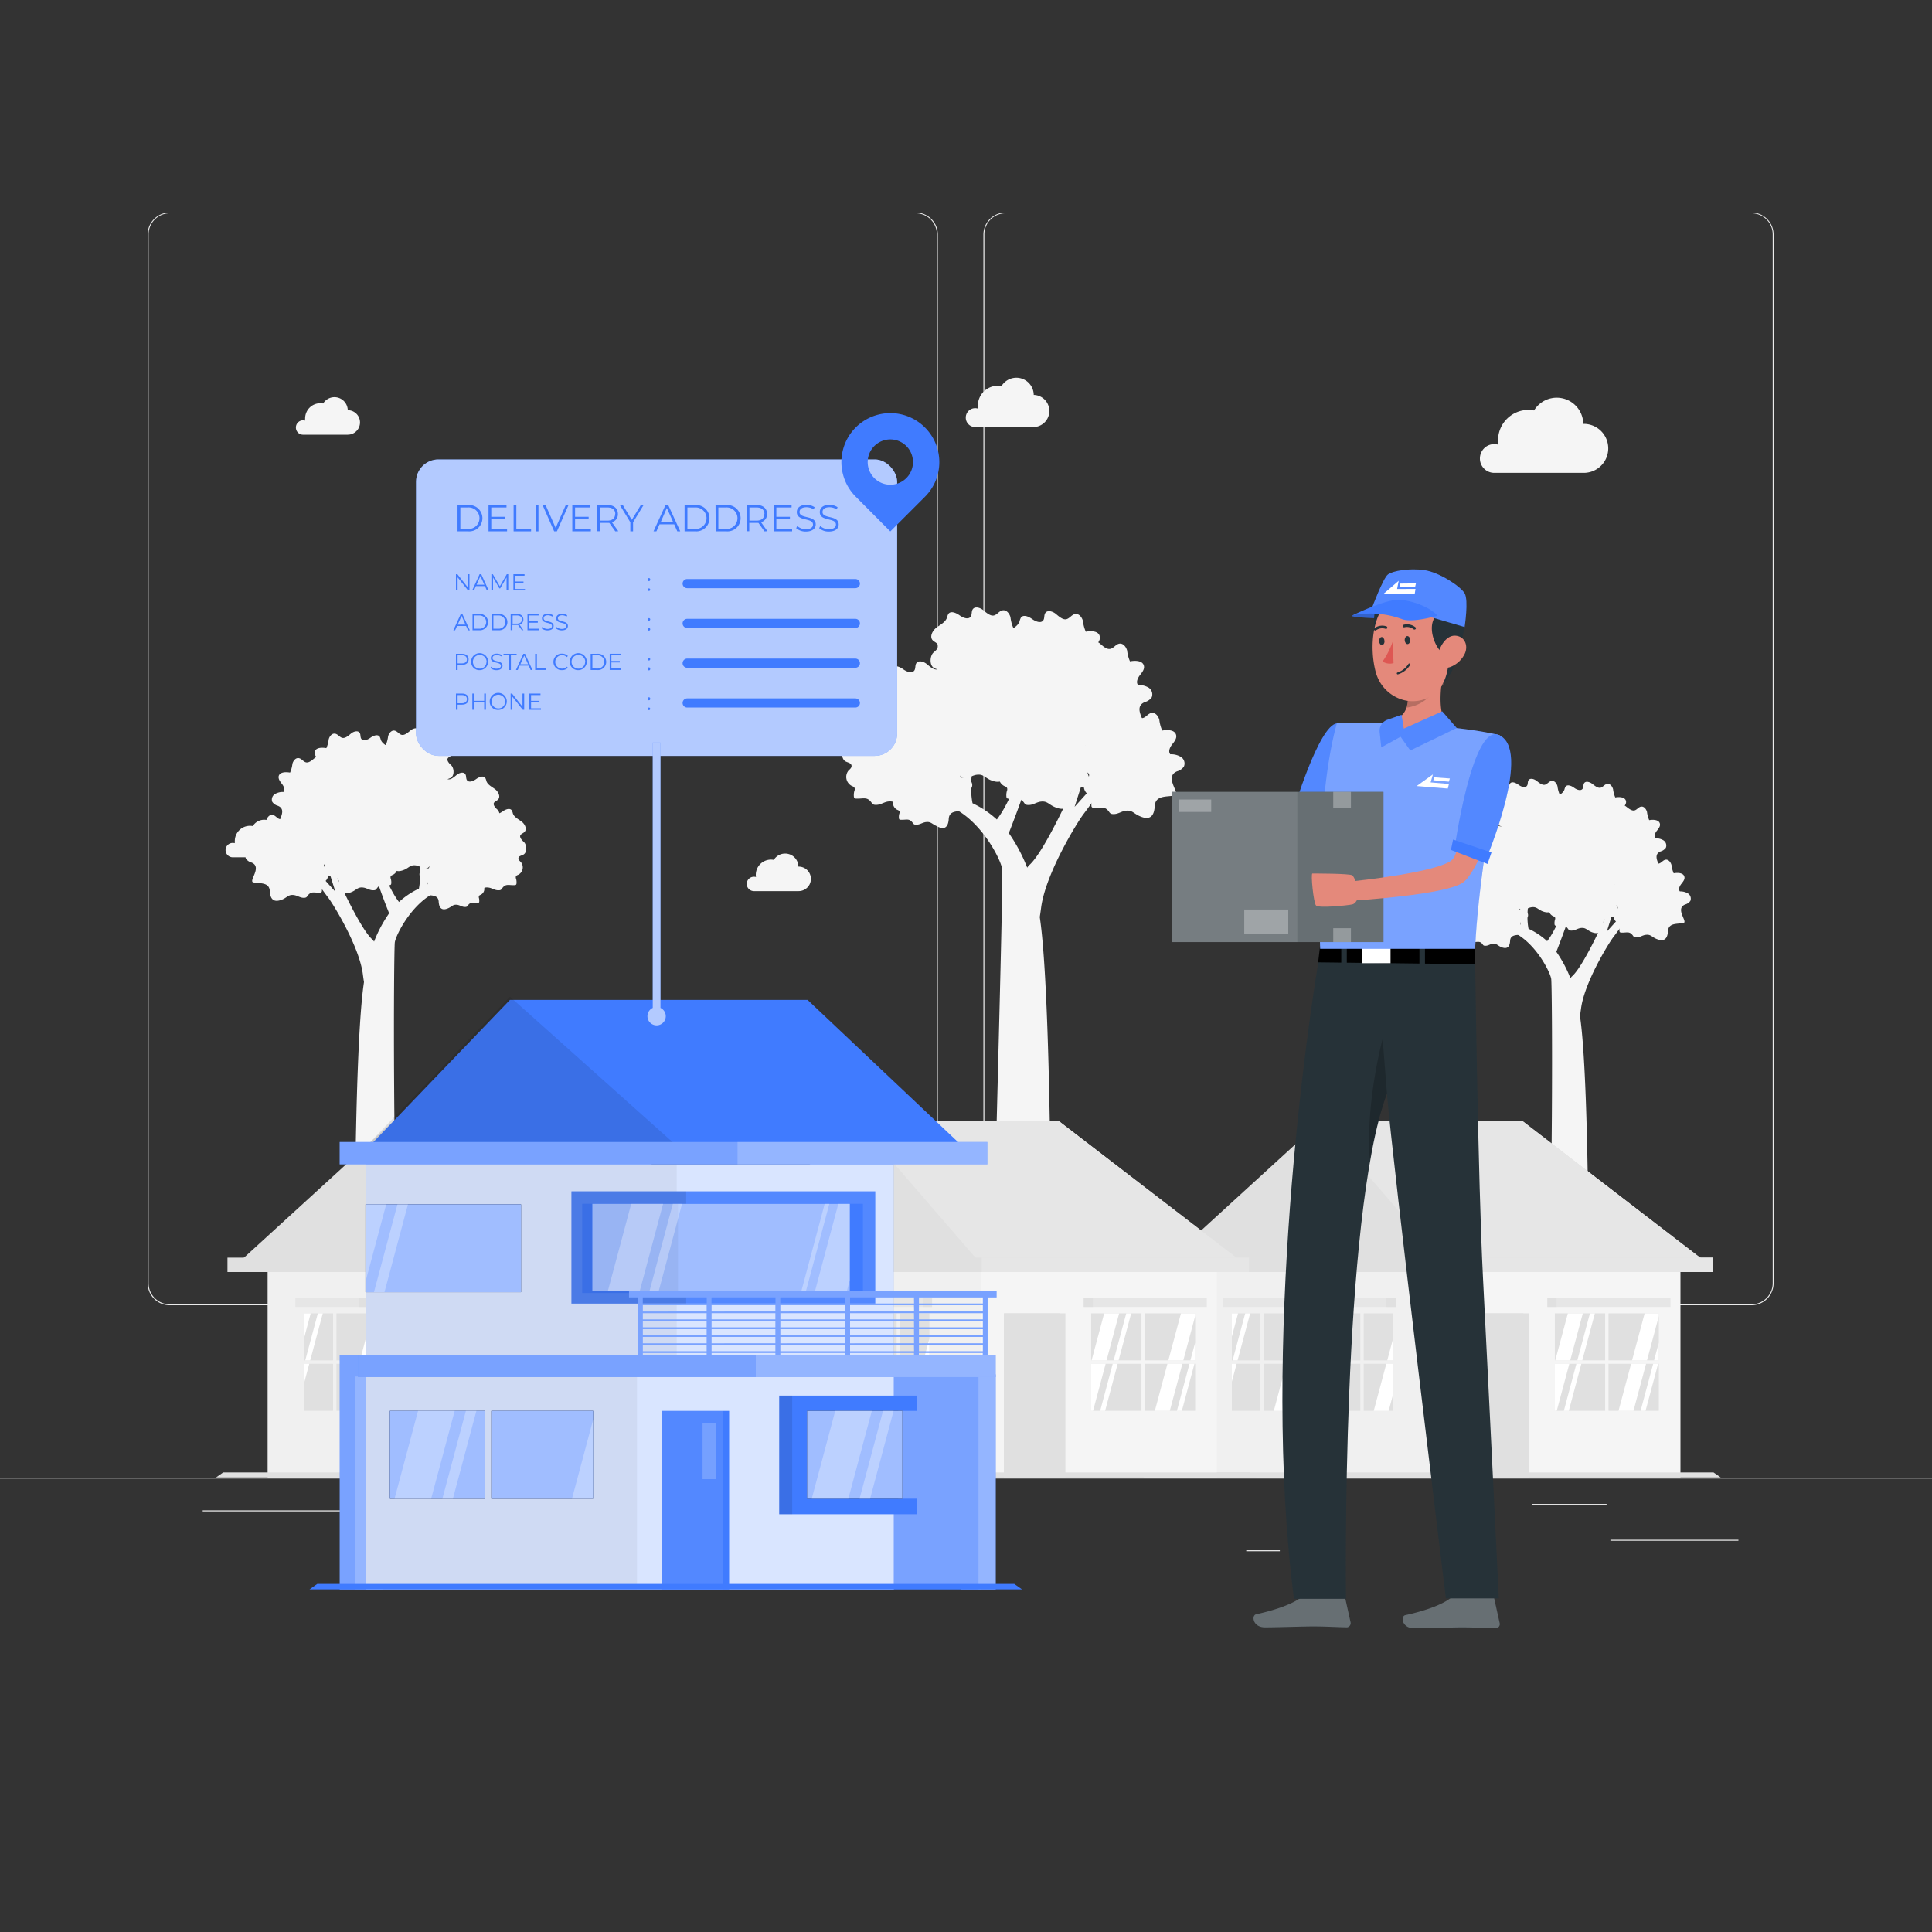 <svg xmlns="http://www.w3.org/2000/svg" viewBox="0 0 500 500"><rect x="0" y="0" width="500" height="500" fill="#333333" stroke="none"/><g id="freepik--background-complete--inject-11"><rect y="382.4" width="500" height="0.25" style="fill:#ebebeb"></rect><rect x="416.78" y="398.49" width="33.12" height="0.25" style="fill:#ebebeb"></rect><rect x="322.53" y="401.21" width="8.69" height="0.25" style="fill:#ebebeb"></rect><rect x="396.59" y="389.21" width="19.19" height="0.25" style="fill:#ebebeb"></rect><rect x="52.46" y="390.89" width="43.19" height="0.25" style="fill:#ebebeb"></rect><rect x="104.56" y="390.89" width="6.33" height="0.25" style="fill:#ebebeb"></rect><rect x="131.47" y="395.11" width="93.68" height="0.25" style="fill:#ebebeb"></rect><path d="M237,337.8H43.91a5.71,5.71,0,0,1-5.7-5.71V60.66A5.71,5.71,0,0,1,43.91,55H237a5.71,5.71,0,0,1,5.71,5.71V332.09A5.71,5.71,0,0,1,237,337.8ZM43.91,55.2a5.46,5.46,0,0,0-5.45,5.46V332.09a5.46,5.46,0,0,0,5.45,5.46H237a5.47,5.47,0,0,0,5.46-5.46V60.66A5.47,5.47,0,0,0,237,55.2Z" style="fill:#ebebeb"></path><path d="M453.31,337.8H260.21a5.72,5.72,0,0,1-5.71-5.71V60.66A5.72,5.72,0,0,1,260.21,55h193.1A5.71,5.71,0,0,1,459,60.66V332.09A5.71,5.71,0,0,1,453.31,337.8ZM260.21,55.2a5.47,5.47,0,0,0-5.46,5.46V332.09a5.47,5.47,0,0,0,5.46,5.46h193.1a5.47,5.47,0,0,0,5.46-5.46V60.66a5.47,5.47,0,0,0-5.46-5.46Z" style="fill:#ebebeb"></path><path d="M383,118.65a3.71,3.71,0,0,1,3.71-3.71,3.47,3.47,0,0,1,1.07.16,7.33,7.33,0,0,1-.09-1.15,7.87,7.87,0,0,1,7.87-7.86,7.75,7.75,0,0,1,1.45.14,6.87,6.87,0,0,1,12.74,3.47h.12a6.34,6.34,0,0,1,0,12.68H386.62A3.71,3.71,0,0,1,383,118.65Z" style="fill:#f5f5f5"></path><path d="M193.26,228.75a1.85,1.85,0,0,1,1.85-1.85,1.9,1.9,0,0,1,.54.07,3.45,3.45,0,0,1-.05-.57,3.94,3.94,0,0,1,3.94-3.93,4.28,4.28,0,0,1,.72.07,3.44,3.44,0,0,1,6.37,1.74h.06a3.17,3.17,0,1,1,0,6.34H195.06A1.86,1.86,0,0,1,193.26,228.75Z" style="fill:#f5f5f5"></path><path d="M76.58,110.64a1.86,1.86,0,0,1,1.86-1.86,1.89,1.89,0,0,1,.53.08,3.48,3.48,0,0,1,0-.57,3.93,3.93,0,0,1,3.93-3.93,3.54,3.54,0,0,1,.73.07A3.44,3.44,0,0,1,90,106.16H90a3.17,3.17,0,0,1,0,6.34H78.38A1.84,1.84,0,0,1,76.58,110.64Z" style="fill:#f5f5f5"></path><path d="M58.38,220a1.85,1.85,0,0,1,1.86-1.85,1.88,1.88,0,0,1,.53.07,3.48,3.48,0,0,1,0-.57,3.93,3.93,0,0,1,3.93-3.93,4.4,4.4,0,0,1,.73.07,3.44,3.44,0,0,1,6.37,1.74h.06a3.17,3.17,0,0,1,0,6.34H60.19A1.87,1.87,0,0,1,58.38,220Z" style="fill:#f5f5f5"></path><path d="M249.94,108.08a2.44,2.44,0,0,1,2.44-2.44,2.26,2.26,0,0,1,.69.11,6.3,6.3,0,0,1,0-.75,5.16,5.16,0,0,1,5.16-5.16,5,5,0,0,1,.95.09,4.5,4.5,0,0,1,8.35,2.28h.08a4.16,4.16,0,0,1,0,8.31H252.31A2.43,2.43,0,0,1,249.94,108.08Z" style="fill:#f5f5f5"></path><path d="M70,231.75a5.87,5.87,0,0,1-.17-1.12c-.14-2.31-2.34-1.94-4.22-2.26-1.47-.24,2.42-4-.54-5.15a2.59,2.59,0,0,1-1.43-1,1.68,1.68,0,0,1,.64-2,4,4,0,0,1,2.25-.57c.48-.58.09-1.47-.38-2.06s-1-1.29-.86-2c.27-1.12,1.83-1.16,3-.94a8,8,0,0,0,.61-2.29c.21-.76.81-1.57,1.6-1.47s1.19.93,1.92,1.1,1.57-.55,2.24-1.11,1.82-.91,2.27-.17c.27.44.11,1.06.39,1.49.5.75,1.66.29,2.39-.25s1.87-1,2.38-.27a2.83,2.83,0,0,1,.28.77c.34,1,1.41,1.48,2.24,2.11s1.5,1.9.79,2.67c-.35.38-1,.54-1.13,1s.41,1.15.9,1.57c.81.7,1,2.78-.12,3.35-.45.24-1.12.31-1.23.81s.36.8.66,1.14a2.15,2.15,0,0,1-.66,3.2c-.26.12-.58.22-.67.5a1,1,0,0,0,.06.6,3.25,3.25,0,0,1,.1,1.16.51.51,0,0,1-.14.36.57.57,0,0,1-.34.1c-1.56.07-2.32-.48-3.27.87a1.2,1.2,0,0,1-.32.35,1.3,1.3,0,0,1-.43.11c-1.08.08-1.78-.58-2.76-.71-1.36-.17-1.65.53-2.85,1.09C71.26,233.58,70.34,233,70,231.75Z" style="fill:#f5f5f5"></path><path d="M88,229.81a5.27,5.27,0,0,1-.17-1.12c-.14-2.31-2.35-1.95-4.23-2.26-1.46-.25,2.42-4-.54-5.15a2.57,2.57,0,0,1-1.42-1,1.67,1.67,0,0,1,.64-2,4,4,0,0,1,2.25-.57c.48-.58.09-1.47-.38-2.07s-1-1.28-.86-2c.26-1.11,1.82-1.15,2.95-.94a7.83,7.83,0,0,0,.61-2.28c.2-.76.81-1.57,1.6-1.47s1.19.92,1.92,1.1,1.57-.55,2.23-1.11,1.82-.91,2.28-.17c.27.44.11,1,.39,1.49.49.75,1.66.28,2.38-.25s1.88-1,2.39-.28a3.45,3.45,0,0,1,.28.78c.34,1,1.41,1.48,2.24,2.11s1.49,1.89.79,2.67c-.35.38-1,.53-1.13,1s.4,1.15.89,1.57c.82.69,1,2.77-.11,3.34-.46.24-1.12.32-1.23.82s.35.79.65,1.14a2.15,2.15,0,0,1-.65,3.2c-.26.12-.58.22-.68.49a1.07,1.07,0,0,0,.06.61,3.23,3.23,0,0,1,.11,1.16.52.52,0,0,1-.14.36.58.58,0,0,1-.35.1c-1.56.07-2.31-.49-3.26.87a1.1,1.1,0,0,1-.33.35,1,1,0,0,1-.43.1c-1.07.09-1.77-.58-2.75-.7-1.36-.18-1.65.53-2.85,1.09C89.23,231.64,88.32,231.09,88,229.81Z" style="fill:#f5f5f5"></path><path d="M89.7,218.36a5.27,5.27,0,0,1-.17-1.12c-.14-2.31-2.35-1.94-4.22-2.26-1.47-.24,2.41-3.95-.54-5.15a2.59,2.59,0,0,1-1.43-1,1.68,1.68,0,0,1,.64-2.05,4,4,0,0,1,2.25-.57c.48-.58.09-1.47-.38-2.07s-1-1.28-.86-2c.27-1.11,1.83-1.15,3-.93a8,8,0,0,0,.61-2.29c.2-.76.81-1.57,1.6-1.47s1.19.93,1.92,1.1,1.57-.55,2.24-1.11,1.82-.91,2.27-.17c.27.44.11,1.05.39,1.49.5.75,1.66.28,2.39-.25s1.87-1,2.38-.28a3,3,0,0,1,.28.78c.34,1,1.41,1.48,2.24,2.11s1.49,1.9.79,2.67c-.35.38-1,.53-1.13,1s.4,1.15.9,1.57c.81.7,1,2.78-.12,3.35-.45.23-1.12.31-1.23.81s.35.79.66,1.14a2.15,2.15,0,0,1-.66,3.2c-.26.12-.58.22-.68.5a1.05,1.05,0,0,0,.07.6,3.23,3.23,0,0,1,.1,1.16.52.52,0,0,1-.14.36.57.57,0,0,1-.34.1c-1.56.07-2.32-.49-3.27.87a1.2,1.2,0,0,1-.32.35,1.29,1.29,0,0,1-.44.11c-1.07.08-1.77-.59-2.75-.71-1.36-.17-1.65.53-2.85,1.09C91,220.19,90.05,219.64,89.7,218.36Z" style="fill:#f5f5f5"></path><path d="M101.54,224.06a5.87,5.87,0,0,1-.17-1.12c-.14-2.31-2.34-1.94-4.22-2.26-1.47-.24,2.42-4-.54-5.14a2.66,2.66,0,0,1-1.43-1,1.68,1.68,0,0,1,.64-2,4,4,0,0,1,2.25-.56c.48-.59.09-1.47-.38-2.07s-1-1.28-.86-2c.27-1.12,1.83-1.16,3-.94a8,8,0,0,0,.61-2.28c.21-.77.82-1.57,1.6-1.48s1.2.93,1.92,1.1,1.58-.55,2.24-1.11,1.82-.91,2.27-.17c.28.44.11,1.06.4,1.49.49.75,1.65.29,2.38-.25s1.87-1,2.38-.27a2.83,2.83,0,0,1,.28.77c.35,1,1.41,1.48,2.25,2.11s1.49,1.9.78,2.67c-.34.38-1,.54-1.13,1s.41,1.15.9,1.57c.82.7,1,2.78-.12,3.35-.45.24-1.12.31-1.23.81s.36.8.66,1.14a2.15,2.15,0,0,1-.66,3.2c-.26.12-.58.23-.67.5a1,1,0,0,0,.06.6,3.25,3.25,0,0,1,.1,1.16.51.51,0,0,1-.14.36.57.57,0,0,1-.34.1c-1.56.07-2.31-.48-3.27.88a1.16,1.16,0,0,1-.32.34.92.92,0,0,1-.43.11c-1.08.09-1.78-.58-2.76-.71-1.36-.17-1.65.53-2.85,1.09C102.81,225.89,101.89,225.34,101.54,224.06Z" style="fill:#f5f5f5"></path><path d="M113.51,221.43a5.27,5.27,0,0,1-.17-1.12c-.14-2.31-2.34-1.95-4.22-2.26-1.47-.25,2.41-4-.54-5.15a2.59,2.59,0,0,1-1.43-1,1.68,1.68,0,0,1,.64-2,4,4,0,0,1,2.25-.57c.48-.58.09-1.47-.38-2.07s-1-1.28-.86-2c.27-1.11,1.83-1.15,3-.94a7.83,7.83,0,0,0,.61-2.28c.2-.76.81-1.57,1.6-1.47s1.19.92,1.92,1.1,1.57-.55,2.24-1.11,1.82-.91,2.27-.17c.27.44.11,1,.39,1.49.5.75,1.66.28,2.39-.25s1.87-1,2.38-.28a3,3,0,0,1,.28.78c.34,1,1.41,1.48,2.24,2.11s1.49,1.89.79,2.67c-.35.38-1,.53-1.13,1s.41,1.15.9,1.57c.81.69,1,2.78-.12,3.34-.45.24-1.12.32-1.23.82s.36.79.66,1.14a2.15,2.15,0,0,1-.66,3.2c-.26.12-.58.22-.68.49a1.08,1.08,0,0,0,.07.61,3.23,3.23,0,0,1,.1,1.16.52.52,0,0,1-.14.36.57.57,0,0,1-.34.1c-1.56.07-2.32-.49-3.27.87a1.2,1.2,0,0,1-.32.35,1.09,1.09,0,0,1-.44.1c-1.07.09-1.77-.58-2.75-.7-1.36-.18-1.65.53-2.85,1.09C114.78,223.26,113.86,222.71,113.51,221.43Z" style="fill:#f5f5f5"></path><path d="M113.66,234.23a4.53,4.53,0,0,1-.13-.88c-.11-1.82-1.84-1.53-3.32-1.78-1.16-.19,1.9-3.11-.43-4a2.08,2.08,0,0,1-1.12-.79,1.31,1.31,0,0,1,.5-1.61,3.21,3.21,0,0,1,1.77-.45c.38-.46.07-1.15-.29-1.63s-.82-1-.68-1.59c.21-.87,1.44-.91,2.32-.73a6.47,6.47,0,0,0,.48-1.8c.16-.61.64-1.24,1.26-1.16s.94.73,1.51.86,1.24-.43,1.76-.87,1.44-.72,1.79-.14c.22.35.09.84.31,1.18.39.59,1.31.22,1.88-.2s1.48-.8,1.88-.21a2.39,2.39,0,0,1,.22.6c.27.78,1.11,1.17,1.76,1.67s1.18,1.49.62,2.1c-.27.3-.75.42-.89.8s.32.91.71,1.24c.64.55.76,2.19-.09,2.63-.36.19-.88.25-1,.64s.28.63.52.9a1.7,1.7,0,0,1-.52,2.52c-.21.1-.46.18-.53.39a.74.74,0,0,0,0,.48,2.52,2.52,0,0,1,.08.91.32.32,0,0,1-.38.36c-1.23.06-1.83-.38-2.58.69a.81.81,0,0,1-.25.27.78.78,0,0,1-.34.09c-.85.07-1.4-.46-2.17-.56-1.07-.13-1.3.42-2.24.86C114.66,235.67,113.94,235.24,113.66,234.23Z" style="fill:#f5f5f5"></path><path d="M120.37,229.81a6,6,0,0,1-.17-1.12c-.13-2.31-2.34-1.95-4.22-2.26-1.47-.25,2.42-4-.54-5.15a2.59,2.59,0,0,1-1.43-1,1.68,1.68,0,0,1,.64-2,4,4,0,0,1,2.25-.57c.48-.58.09-1.47-.38-2.07s-1-1.28-.86-2c.27-1.11,1.83-1.15,3-.94a8.52,8.52,0,0,0,.61-2.28c.2-.76.81-1.57,1.59-1.47s1.2.92,1.92,1.1,1.58-.55,2.24-1.11,1.82-.91,2.27-.17c.28.44.11,1,.4,1.49.49.75,1.65.28,2.38-.25s1.87-1,2.38-.28a3,3,0,0,1,.28.78c.35,1,1.41,1.48,2.25,2.11s1.49,1.89.78,2.67c-.34.38-1,.53-1.13,1s.41,1.15.9,1.57c.82.69,1,2.77-.12,3.34-.45.24-1.12.32-1.23.82s.36.79.66,1.14a2.15,2.15,0,0,1-.66,3.2c-.26.12-.58.22-.67.49a1,1,0,0,0,.06.61,3.23,3.23,0,0,1,.1,1.16.52.52,0,0,1-.14.36.57.57,0,0,1-.34.1c-1.56.07-2.31-.49-3.27.87a1.07,1.07,0,0,1-.32.35,1,1,0,0,1-.43.1c-1.08.09-1.78-.58-2.76-.7-1.36-.18-1.65.53-2.85,1.09C121.64,231.64,120.73,231.09,120.37,229.81Z" style="fill:#f5f5f5"></path><path d="M101.54,210a6,6,0,0,1-.17-1.12c-.14-2.31-2.34-1.94-4.22-2.26-1.47-.24,2.42-3.95-.54-5.15a2.59,2.59,0,0,1-1.43-1,1.68,1.68,0,0,1,.64-2.05,4,4,0,0,1,2.25-.57c.48-.58.09-1.47-.38-2.07s-1-1.28-.86-2c.27-1.12,1.83-1.16,3-.94a8,8,0,0,0,.61-2.29c.21-.76.82-1.57,1.6-1.47s1.2.93,1.92,1.1,1.58-.55,2.24-1.11,1.82-.91,2.27-.17c.28.44.11,1.05.4,1.49.49.75,1.65.29,2.38-.25s1.87-1,2.38-.28a3,3,0,0,1,.28.78c.35,1,1.41,1.48,2.25,2.11s1.49,1.9.78,2.67c-.34.38-1,.53-1.13,1s.41,1.15.9,1.57c.82.7,1,2.78-.12,3.35-.45.23-1.12.31-1.23.81s.36.79.66,1.14a2.15,2.15,0,0,1-.66,3.2c-.26.12-.58.22-.67.5a1,1,0,0,0,.06.6,3.23,3.23,0,0,1,.1,1.16.52.52,0,0,1-.14.36.57.57,0,0,1-.34.1c-1.56.07-2.31-.49-3.27.87a1.2,1.2,0,0,1-.32.35,1.24,1.24,0,0,1-.43.11c-1.08.08-1.78-.59-2.76-.71-1.36-.17-1.65.53-2.85,1.09C102.81,211.81,101.89,211.26,101.54,210Z" style="fill:#f5f5f5"></path><path d="M86.17,210.76a5.08,5.08,0,0,1-.17-1.11c-.14-2.31-2.35-2-4.23-2.26-1.46-.25,2.42-3.95-.54-5.15a2.59,2.59,0,0,1-1.43-1,1.69,1.69,0,0,1,.65-2.05,4,4,0,0,1,2.25-.56c.48-.59.09-1.47-.38-2.07s-1-1.28-.86-2c.26-1.11,1.82-1.15,3-.94a7.83,7.83,0,0,0,.61-2.28c.2-.77.81-1.57,1.6-1.47s1.19.92,1.92,1.09,1.57-.54,2.23-1.1,1.82-.91,2.28-.18c.27.45.11,1.06.39,1.5.49.75,1.66.28,2.38-.25s1.88-1,2.39-.28a3.37,3.37,0,0,1,.28.77c.34,1,1.41,1.48,2.24,2.12s1.49,1.89.79,2.67c-.35.38-1,.53-1.13,1s.4,1.15.89,1.57c.82.69,1,2.77-.11,3.34-.46.24-1.12.31-1.23.81s.35.8.65,1.15a2.14,2.14,0,0,1-.65,3.19c-.26.13-.58.23-.68.5a1.07,1.07,0,0,0,.06.61,3.2,3.2,0,0,1,.11,1.15.58.58,0,0,1-.14.37.54.54,0,0,1-.35.09c-1.56.07-2.31-.48-3.26.88a1.07,1.07,0,0,1-.33.34.92.92,0,0,1-.43.11c-1.07.09-1.77-.58-2.75-.7-1.36-.18-1.65.52-2.85,1.09C87.43,212.59,86.52,212.05,86.17,210.76Z" style="fill:#f5f5f5"></path><path d="M76.83,217.06a5.27,5.27,0,0,1-.17-1.12c-.14-2.31-2.35-1.95-4.23-2.26-1.46-.25,2.42-4-.54-5.15a2.57,2.57,0,0,1-1.42-1,1.67,1.67,0,0,1,.64-2,4,4,0,0,1,2.25-.57c.48-.58.09-1.47-.38-2.07s-1-1.28-.86-2c.27-1.11,1.82-1.15,2.95-.94a7.83,7.83,0,0,0,.61-2.28c.2-.76.81-1.57,1.6-1.47s1.19.92,1.92,1.1,1.57-.55,2.23-1.11,1.82-.91,2.28-.17c.27.44.11,1,.39,1.49.49.75,1.66.28,2.38-.25s1.88-1,2.39-.28a3.45,3.45,0,0,1,.28.78c.34,1,1.41,1.48,2.24,2.11s1.49,1.89.79,2.67c-.35.38-1,.53-1.13,1s.4,1.15.89,1.57c.82.69,1,2.78-.11,3.34-.45.24-1.12.32-1.23.82s.35.79.65,1.14a2.15,2.15,0,0,1-.65,3.2c-.26.12-.58.22-.68.49a1.07,1.07,0,0,0,.06.61,3,3,0,0,1,.11,1.16.52.52,0,0,1-.14.36.58.58,0,0,1-.35.1c-1.56.07-2.31-.49-3.26.87a1.1,1.1,0,0,1-.33.35,1,1,0,0,1-.43.1c-1.07.09-1.77-.58-2.75-.7-1.36-.18-1.65.53-2.85,1.09C78.09,218.89,77.18,218.34,76.83,217.06Z" style="fill:#f5f5f5"></path><path d="M79.66,225s3.9,5.52,5.25,7.27,8.08,12.66,9,19.88c.1.77.19,1.43.29,2-2.9,19.12-2.45,92.1-2.34,98.09h11.88c-2.26-44.86-1.84-106.49-1.56-108.37s4.14-9.59,10.07-12.71,11-13.44,11-13.44h-1.89s-3.5,6.32-8.49,9.83a18.86,18.86,0,0,1-2.24,1.33,31.75,31.75,0,0,0-2-11.16l-1,.94c1.38,5.64,1.2,9.25.78,11.32a20.51,20.51,0,0,0-5.15,3.45c-5.17-6.72-8.08-22.09-8.08-22.09l-1.32.72a78.42,78.42,0,0,0,1.71,9.43,154,154,0,0,0,5.14,14.87,34.61,34.61,0,0,0-3.9,7.33,3,3,0,0,0-.5-.6c-3.37-3.05-9.7-17.43-9.7-17.43-1.53-3.34.81-12.12.81-12.12H85.7l-.79,7.68-4.44-4.85-.81.67,4.71,6.06,2.43,7.68-6.33-7Z" style="fill:#f5f5f5"></path><path d="M431.51,242a4.46,4.46,0,0,0,.16-1c.13-2.16,2.19-1.82,3.95-2.11,1.37-.23-2.26-3.69.5-4.81a2.45,2.45,0,0,0,1.34-.93,1.58,1.58,0,0,0-.61-1.92,3.76,3.76,0,0,0-2.1-.53c-.45-.54-.08-1.37.36-1.93s1-1.2.8-1.89c-.25-1-1.7-1.08-2.76-.87a7.59,7.59,0,0,1-.57-2.14c-.19-.71-.76-1.47-1.49-1.38s-1.12.87-1.8,1-1.47-.51-2.09-1-1.7-.85-2.12-.17c-.26.42-.1,1-.37,1.4-.46.7-1.55.27-2.22-.23s-1.76-1-2.23-.26a3,3,0,0,0-.27.72c-.32.92-1.31,1.38-2.09,2s-1.4,1.77-.74,2.49c.33.36.9.5,1.06.95s-.38,1.08-.84,1.47c-.76.65-.9,2.6.11,3.13.42.22,1,.29,1.15.76s-.33.74-.61,1.06a2,2,0,0,0,.61,3c.24.12.54.22.63.47a1,1,0,0,1-.06.56,2.85,2.85,0,0,0-.09,1.09.48.48,0,0,0,.13.34.55.55,0,0,0,.32.09c1.46.06,2.16-.46,3.05.81a1.2,1.2,0,0,0,.3.33,1,1,0,0,0,.41.1c1,.08,1.66-.55,2.57-.66,1.27-.17,1.54.49,2.66,1C430.33,243.71,431.18,243.2,431.51,242Z" style="fill:#f5f5f5"></path><path d="M414.71,240.18a6.14,6.14,0,0,0,.16-1c.12-2.16,2.19-1.82,3.94-2.12,1.38-.22-2.26-3.69.51-4.81a2.38,2.38,0,0,0,1.33-.93,1.56,1.56,0,0,0-.6-1.91,3.64,3.64,0,0,0-2.1-.53c-.45-.55-.08-1.37.35-1.94s1-1.19.81-1.88c-.25-1.05-1.71-1.08-2.76-.88a7.62,7.62,0,0,1-.57-2.13c-.19-.72-.76-1.47-1.49-1.38s-1.12.86-1.8,1-1.47-.51-2.09-1-1.7-.85-2.12-.16c-.26.41-.11,1-.37,1.39-.46.71-1.55.27-2.23-.23s-1.75-1-2.23-.26a3.32,3.32,0,0,0-.26.73c-.32.92-1.32,1.38-2.09,2s-1.4,1.77-.74,2.49c.32.36.9.5,1.06,1s-.38,1.08-.84,1.47c-.77.65-.9,2.59.11,3.12.42.23,1,.29,1.15.76s-.33.75-.62,1.07a2,2,0,0,0,.62,3c.24.11.54.21.63.46a1,1,0,0,1-.06.57,3,3,0,0,0-.1,1.08.51.51,0,0,0,.13.34.53.53,0,0,0,.33.09c1.45.07,2.16-.45,3.05.82a.92.92,0,0,0,.3.32,1,1,0,0,0,.4.1c1,.08,1.66-.54,2.58-.66,1.27-.16,1.54.49,2.66,1C413.52,241.89,414.38,241.38,414.71,240.18Z" style="fill:#f5f5f5"></path><path d="M413.09,229.48a6.14,6.14,0,0,0,.16-1c.13-2.17,2.19-1.82,3.94-2.12,1.38-.23-2.26-3.69.51-4.81a2.42,2.42,0,0,0,1.33-.93,1.57,1.57,0,0,0-.6-1.92,3.69,3.69,0,0,0-2.1-.52c-.45-.55-.08-1.38.35-1.94s1-1.19.81-1.88c-.25-1-1.71-1.08-2.76-.88a7.62,7.62,0,0,1-.57-2.13c-.19-.72-.76-1.47-1.49-1.38s-1.12.86-1.8,1-1.47-.51-2.09-1-1.7-.85-2.12-.16c-.26.41-.11,1-.37,1.39-.46.71-1.55.27-2.23-.23s-1.75-.95-2.23-.26a3.42,3.42,0,0,0-.26.72c-.32.93-1.32,1.39-2.09,2s-1.4,1.77-.74,2.49c.33.36.9.5,1.06,1s-.38,1.08-.84,1.47c-.76.65-.9,2.59.11,3.12.42.23,1,.29,1.15.76s-.33.75-.62,1.07a2,2,0,0,0,.62,3c.24.11.54.21.63.46a1,1,0,0,1-.06.57,3,3,0,0,0-.1,1.08.52.52,0,0,0,.14.34.55.55,0,0,0,.32.09c1.45.06,2.16-.45,3.05.82a.92.92,0,0,0,.3.32,1,1,0,0,0,.41.1c1,.08,1.65-.54,2.57-.66,1.27-.16,1.54.49,2.66,1C411.9,231.19,412.76,230.68,413.09,229.48Z" style="fill:#f5f5f5"></path><path d="M402,234.81a4.63,4.63,0,0,0,.16-1c.13-2.17,2.19-1.82,3.95-2.12,1.37-.23-2.26-3.69.5-4.81a2.45,2.45,0,0,0,1.34-.93,1.59,1.59,0,0,0-.61-1.92,3.67,3.67,0,0,0-2.1-.52c-.45-.55-.08-1.38.36-1.94s1-1.19.8-1.88c-.25-1.05-1.7-1.08-2.76-.88a7.62,7.62,0,0,1-.57-2.13c-.19-.72-.76-1.47-1.49-1.38s-1.12.86-1.8,1-1.47-.51-2.09-1-1.7-.85-2.12-.16c-.26.41-.1,1-.37,1.39-.46.71-1.55.27-2.22-.23s-1.76-.95-2.23-.26a3,3,0,0,0-.27.72c-.32.93-1.31,1.39-2.09,2s-1.4,1.77-.74,2.49c.33.36.9.5,1.06,1s-.38,1.07-.84,1.47c-.76.65-.9,2.59.11,3.12.42.23,1.05.29,1.15.76s-.33.75-.61,1.07a2,2,0,0,0,.61,3c.24.11.54.21.63.46a1,1,0,0,1-.06.57,2.82,2.82,0,0,0-.09,1.08.47.47,0,0,0,.13.34.55.55,0,0,0,.32.09c1.46.06,2.16-.45,3.05.82a1.15,1.15,0,0,0,.3.32,1,1,0,0,0,.41.1c1,.08,1.66-.54,2.57-.66,1.27-.16,1.54.49,2.66,1C400.84,236.52,401.69,236,402,234.81Z" style="fill:#f5f5f5"></path><path d="M390.83,232.35a4.63,4.63,0,0,0,.16-1c.13-2.16,2.19-1.81,3.95-2.11,1.37-.23-2.26-3.69.51-4.81a2.42,2.42,0,0,0,1.33-.93,1.57,1.57,0,0,0-.6-1.92,3.71,3.71,0,0,0-2.1-.52c-.45-.55-.09-1.38.35-1.94s1-1.19.81-1.89c-.25-1-1.71-1.08-2.76-.87a7.27,7.27,0,0,1-.57-2.14c-.19-.71-.76-1.46-1.5-1.37s-1.11.86-1.79,1-1.47-.51-2.09-1-1.7-.85-2.13-.16c-.25.41-.1,1-.37,1.39-.45.7-1.54.27-2.22-.23s-1.75-.95-2.23-.26a2.58,2.58,0,0,0-.26.72c-.32.93-1.32,1.39-2.1,2s-1.39,1.77-.73,2.49c.32.36.89.5,1.05,1s-.38,1.07-.83,1.46c-.77.65-.91,2.6.1,3.13.43.22,1.05.29,1.15.76s-.33.74-.61,1.07a2,2,0,0,0,.61,3c.25.11.54.21.63.46a.94.94,0,0,1,0,.57,2.82,2.82,0,0,0-.1,1.08.51.51,0,0,0,.13.34.59.59,0,0,0,.32.09c1.46.06,2.16-.45,3.05.82a1.18,1.18,0,0,0,.31.32.91.91,0,0,0,.4.1c1,.08,1.66-.54,2.58-.66,1.27-.16,1.54.49,2.66,1C389.65,234.06,390.5,233.55,390.83,232.35Z" style="fill:#f5f5f5"></path><path d="M390.69,244.31a3.84,3.84,0,0,0,.12-.82c.1-1.7,1.73-1.43,3.11-1.66,1.08-.18-1.78-2.91.4-3.79a1.94,1.94,0,0,0,1.05-.73,1.24,1.24,0,0,0-.47-1.51,2.9,2.9,0,0,0-1.66-.42c-.35-.43-.06-1.08.28-1.52s.76-.94.63-1.49c-.19-.82-1.34-.85-2.17-.69a5.78,5.78,0,0,1-.45-1.68c-.15-.56-.59-1.15-1.17-1.08s-.88.68-1.42.81-1.16-.41-1.64-.82-1.34-.67-1.68-.13c-.2.33-.08.78-.29,1.1-.36.56-1.22.21-1.75-.18s-1.38-.75-1.75-.2a2,2,0,0,0-.21.57c-.25.72-1,1.08-1.65,1.55s-1.1,1.39-.58,2c.26.28.71.4.83.76s-.3.84-.66,1.15c-.6.51-.71,2,.09,2.46.33.18.82.23.9.6s-.26.59-.48.84a1.58,1.58,0,0,0,.48,2.35c.2.1.43.17.5.37a.78.78,0,0,1,0,.45,2.2,2.2,0,0,0-.08.85.43.43,0,0,0,.1.27.55.55,0,0,0,.25.07c1.15.05,1.71-.36,2.41.64a.86.86,0,0,0,.24.26.82.82,0,0,0,.31.07c.79.07,1.31-.42,2-.52,1-.12,1.22.39,2.1.81C389.76,245.66,390.43,245.26,390.69,244.31Z" style="fill:#f5f5f5"></path><path d="M384.42,240.18a4.63,4.63,0,0,0,.16-1c.13-2.16,2.19-1.82,3.95-2.12,1.37-.22-2.26-3.69.5-4.81a2.4,2.4,0,0,0,1.34-.93,1.57,1.57,0,0,0-.61-1.91,3.6,3.6,0,0,0-2.1-.53c-.45-.55-.08-1.37.36-1.94s1-1.19.8-1.88c-.25-1.05-1.71-1.08-2.76-.88a7.62,7.62,0,0,1-.57-2.13c-.19-.72-.76-1.47-1.49-1.38s-1.12.86-1.8,1-1.47-.51-2.09-1-1.7-.85-2.12-.16c-.26.41-.1,1-.37,1.39-.46.71-1.55.27-2.22-.23s-1.76-1-2.23-.26a2.89,2.89,0,0,0-.27.73c-.32.92-1.31,1.38-2.09,2s-1.4,1.77-.74,2.49c.33.36.9.5,1.06,1s-.38,1.08-.84,1.47c-.76.65-.9,2.59.11,3.12.42.23,1,.29,1.15.76s-.33.75-.61,1.07a2,2,0,0,0,.61,3c.24.11.54.21.63.46a1,1,0,0,1-.06.57A2.82,2.82,0,0,0,372,239a.47.47,0,0,0,.13.34.48.48,0,0,0,.32.09c1.46.07,2.16-.45,3,.82a1.15,1.15,0,0,0,.3.32,1,1,0,0,0,.41.1c1,.08,1.66-.54,2.57-.66,1.27-.16,1.54.49,2.66,1C383.24,241.89,384.09,241.38,384.42,240.18Z" style="fill:#f5f5f5"></path><path d="M402,221.65a4.63,4.63,0,0,0,.16-1.05c.13-2.16,2.19-1.82,3.95-2.11,1.37-.23-2.26-3.69.5-4.81a2.45,2.45,0,0,0,1.34-.93,1.59,1.59,0,0,0-.61-1.92,3.67,3.67,0,0,0-2.1-.52c-.45-.55-.08-1.38.36-1.94s1-1.2.8-1.89c-.25-1-1.7-1.08-2.76-.87a7.59,7.59,0,0,1-.57-2.14c-.19-.71-.76-1.46-1.49-1.37s-1.12.86-1.8,1-1.47-.51-2.09-1-1.7-.85-2.12-.16c-.26.41-.1,1-.37,1.39-.46.7-1.55.27-2.22-.23s-1.76-1-2.23-.26a3,3,0,0,0-.27.72c-.32.93-1.31,1.39-2.09,2s-1.4,1.77-.74,2.49c.33.36.9.5,1.06,1s-.38,1.07-.84,1.46c-.76.65-.9,2.6.11,3.13.42.22,1.05.29,1.15.76s-.33.74-.61,1.07a2,2,0,0,0,.61,3c.24.11.54.21.63.46a.91.91,0,0,1-.06.56,2.87,2.87,0,0,0-.09,1.09.47.47,0,0,0,.13.34.55.55,0,0,0,.32.09c1.46.06,2.16-.45,3.05.82a1.31,1.31,0,0,0,.3.32,1,1,0,0,0,.41.1c1,.08,1.66-.54,2.57-.66,1.27-.16,1.54.49,2.66,1C400.84,223.36,401.69,222.85,402,221.65Z" style="fill:#f5f5f5"></path><path d="M416.39,222.38a4.54,4.54,0,0,0,.16-1c.13-2.16,2.19-1.82,3.95-2.11,1.37-.23-2.26-3.7.5-4.82a2.4,2.4,0,0,0,1.34-.93,1.57,1.57,0,0,0-.61-1.91,3.6,3.6,0,0,0-2.1-.53c-.45-.55-.08-1.37.36-1.93s1-1.2.8-1.89c-.25-1-1.7-1.08-2.76-.88a7.62,7.62,0,0,1-.57-2.13c-.19-.72-.76-1.47-1.49-1.38s-1.12.87-1.79,1-1.48-.52-2.09-1-1.71-.85-2.13-.16c-.26.41-.1,1-.37,1.39-.46.71-1.55.27-2.22-.23s-1.76-.95-2.23-.26a3,3,0,0,0-.27.73c-.32.92-1.31,1.38-2.09,2s-1.39,1.77-.74,2.5c.33.35.9.5,1.06,1s-.38,1.08-.84,1.47c-.76.65-.9,2.59.11,3.12.42.23,1.05.3,1.15.76s-.33.75-.61,1.07a2,2,0,0,0,.61,3c.24.12.54.21.63.47a.85.85,0,0,1-.06.56,2.82,2.82,0,0,0-.09,1.08.39.39,0,0,0,.45.43c1.46.07,2.16-.45,3.05.82a1.05,1.05,0,0,0,.31.32.91.91,0,0,0,.4.1c1,.09,1.66-.54,2.57-.66,1.27-.16,1.54.5,2.66,1C415.21,224.09,416.06,223.58,416.39,222.38Z" style="fill:#f5f5f5"></path><path d="M425.12,228.26a5.05,5.05,0,0,0,.16-1c.13-2.16,2.19-1.82,4-2.11,1.37-.23-2.26-3.7.5-4.81a2.54,2.54,0,0,0,1.34-.93,1.58,1.58,0,0,0-.61-1.92,3.7,3.7,0,0,0-2.1-.53c-.45-.55-.08-1.37.36-1.93s1-1.2.8-1.89c-.25-1-1.71-1.08-2.76-.88a7.62,7.62,0,0,1-.57-2.13c-.19-.72-.76-1.47-1.49-1.38s-1.12.87-1.8,1-1.47-.51-2.09-1-1.7-.85-2.12-.16c-.26.41-.1,1-.37,1.4-.46.7-1.55.26-2.23-.24s-1.75-.95-2.22-.25a3,3,0,0,0-.27.72c-.32.92-1.32,1.38-2.09,2s-1.4,1.77-.74,2.5c.33.35.9.5,1.06,1s-.38,1.08-.84,1.47c-.76.65-.9,2.59.11,3.13.42.22,1,.29,1.15.76s-.33.74-.61,1.06a2,2,0,0,0,.61,3c.24.12.54.21.63.47a1,1,0,0,1-.06.56,2.82,2.82,0,0,0-.09,1.08.45.45,0,0,0,.13.34.44.44,0,0,0,.32.09c1.46.07,2.16-.45,3.05.82a1.15,1.15,0,0,0,.3.32,1,1,0,0,0,.41.1c1,.09,1.66-.54,2.57-.66,1.27-.16,1.54.5,2.66,1C423.94,230,424.79,229.46,425.12,228.26Z" style="fill:#f5f5f5"></path><path d="M422.47,235.7s-3.65,5.16-4.91,6.79-7.55,11.84-8.4,18.58c-.1.72-.19,1.34-.27,1.88,2.7,17.87,2.28,86.09,2.18,91.68H400c2.11-41.92,1.72-99.53,1.45-101.29s-3.87-9-9.41-11.88-10.32-12.56-10.32-12.56h1.76s3.27,5.91,7.93,9.19a18.64,18.64,0,0,0,2.1,1.24,29.68,29.68,0,0,1,1.85-10.43l.95.88c-1.28,5.27-1.11,8.64-.73,10.58a19,19,0,0,1,4.82,3.22c4.83-6.28,7.55-20.64,7.55-20.64l1.24.67a74.89,74.89,0,0,1-1.6,8.81c-.91,3.72-3.57,10.72-4.81,13.9a33.22,33.22,0,0,1,3.65,6.85,2.54,2.54,0,0,1,.47-.56c3.14-2.84,9.06-16.29,9.06-16.29,1.43-3.12-.76-11.32-.76-11.32h1.65l.74,7.17,4.16-4.53.75.63-4.4,5.66-2.27,7.18,5.92-6.55Z" style="fill:#f5f5f5"></path><path d="M298.64,210a6.62,6.62,0,0,0,.2-1.36c.17-2.82,2.86-2.37,5.15-2.75,1.79-.3-2.95-4.82.66-6.28a3.15,3.15,0,0,0,1.74-1.22,2,2,0,0,0-.78-2.5,4.81,4.81,0,0,0-2.74-.68c-.59-.72-.11-1.8.46-2.53s1.27-1.56,1.05-2.46c-.33-1.36-2.23-1.41-3.6-1.15a9.93,9.93,0,0,1-.75-2.78c-.24-.93-1-1.91-1.94-1.8s-1.46,1.13-2.34,1.34-1.92-.67-2.73-1.35-2.22-1.11-2.78-.21c-.33.54-.13,1.29-.48,1.82-.6.92-2,.35-2.9-.3s-2.29-1.24-2.91-.34a3.91,3.91,0,0,0-.34.94c-.42,1.21-1.72,1.81-2.74,2.58s-1.81,2.31-.95,3.25c.42.47,1.16.66,1.37,1.25.27.74-.49,1.41-1.09,1.91-1,.85-1.18,3.39.14,4.08.55.3,1.37.39,1.5,1s-.43,1-.8,1.39a2.62,2.62,0,0,0,.8,3.9c.32.15.71.27.83.6a1.27,1.27,0,0,1-.08.74,4,4,0,0,0-.13,1.41.51.51,0,0,0,.59.56c1.91.09,2.83-.58,4,1.07a1.31,1.31,0,0,0,.39.42,1.22,1.22,0,0,0,.53.13c1.31.11,2.16-.7,3.36-.86,1.66-.21,2,.65,3.47,1.33C297.09,212.24,298.21,211.57,298.64,210Z" style="fill:#f5f5f5"></path><path d="M276.71,207.63a6.59,6.59,0,0,0,.21-1.36c.17-2.82,2.86-2.37,5.15-2.75,1.79-.3-2.95-4.82.66-6.28a3.18,3.18,0,0,0,1.74-1.21,2.05,2.05,0,0,0-.79-2.51,4.77,4.77,0,0,0-2.73-.68c-.59-.72-.11-1.8.46-2.53s1.26-1.56,1-2.46c-.33-1.36-2.23-1.41-3.6-1.14a10,10,0,0,1-.75-2.79c-.25-.93-1-1.91-1.95-1.8s-1.45,1.13-2.34,1.34-1.92-.66-2.73-1.35-2.21-1.11-2.77-.21c-.33.54-.13,1.29-.48,1.82-.6.92-2,.35-2.9-.3s-2.29-1.24-2.91-.34a3.91,3.91,0,0,0-.34.94c-.42,1.21-1.72,1.81-2.74,2.58s-1.82,2.31-1,3.26c.43.46,1.17.65,1.38,1.24.26.74-.49,1.41-1.09,1.92-1,.84-1.18,3.38.14,4.08.55.29,1.36.38,1.5,1s-.43,1-.8,1.39a2.62,2.62,0,0,0,.8,3.9c.32.15.71.27.82.61a1.16,1.16,0,0,1-.07.73,4,4,0,0,0-.13,1.41.69.69,0,0,0,.17.45.74.74,0,0,0,.42.12c1.9.08,2.82-.59,4,1.06a1.34,1.34,0,0,0,.4.42,1.07,1.07,0,0,0,.53.13c1.3.11,2.16-.7,3.36-.86,1.65-.21,2,.65,3.47,1.33C275.17,209.87,276.28,209.2,276.71,207.63Z" style="fill:#f5f5f5"></path><path d="M274.6,193.67a6.59,6.59,0,0,0,.21-1.36c.16-2.82,2.86-2.37,5.15-2.75,1.79-.3-2.95-4.82.66-6.28a3.15,3.15,0,0,0,1.74-1.22,2.05,2.05,0,0,0-.79-2.5,4.87,4.87,0,0,0-2.74-.69c-.59-.71-.11-1.79.46-2.52s1.27-1.56,1-2.46c-.32-1.36-2.22-1.41-3.6-1.15A9.59,9.59,0,0,1,276,170c-.25-.93-1-1.92-1.95-1.8s-1.46,1.13-2.34,1.34-1.92-.67-2.73-1.35-2.22-1.11-2.77-.21c-.34.54-.14,1.29-.48,1.82-.6.92-2,.35-2.91-.3s-2.28-1.24-2.9-.34a3.55,3.55,0,0,0-.35.94c-.41,1.21-1.72,1.81-2.73,2.58s-1.82,2.31-1,3.25c.42.47,1.17.66,1.38,1.25.26.74-.5,1.4-1.1,1.91-1,.85-1.17,3.39.15,4.08.55.29,1.36.38,1.5,1s-.44,1-.8,1.4a2.61,2.61,0,0,0,.8,3.9c.31.15.7.27.82.6a1.27,1.27,0,0,1-.08.74,4,4,0,0,0-.12,1.41.5.5,0,0,0,.59.56c1.9.09,2.82-.59,4,1.07a1.34,1.34,0,0,0,.4.42,1.14,1.14,0,0,0,.52.13c1.31.11,2.17-.71,3.36-.86,1.66-.21,2,.65,3.48,1.33C273.05,195.9,274.17,195.24,274.6,193.67Z" style="fill:#f5f5f5"></path><path d="M260.16,200.63a6.72,6.72,0,0,0,.2-1.36c.17-2.82,2.86-2.38,5.16-2.76,1.79-.3-2.95-4.82.65-6.28a3.21,3.21,0,0,0,1.75-1.21,2.05,2.05,0,0,0-.79-2.5,4.79,4.79,0,0,0-2.74-.69c-.59-.72-.11-1.79.46-2.52s1.27-1.57,1-2.47c-.32-1.36-2.23-1.41-3.6-1.14a9.57,9.57,0,0,1-.74-2.79c-.25-.93-1-1.91-1.95-1.79s-1.46,1.13-2.34,1.33-1.92-.66-2.73-1.35-2.22-1.1-2.77-.2c-.34.53-.14,1.28-.48,1.81-.6.92-2,.35-2.91-.3s-2.29-1.24-2.91-.34a3.84,3.84,0,0,0-.34,1c-.42,1.2-1.72,1.8-2.73,2.58s-1.82,2.3-1,3.25c.42.46,1.17.65,1.38,1.24.26.74-.5,1.41-1.1,1.92-1,.85-1.17,3.38.14,4.08.56.29,1.37.38,1.5,1s-.43,1-.8,1.39a2.62,2.62,0,0,0,.81,3.9c.31.15.7.28.82.61a1.24,1.24,0,0,1-.08.73,3.77,3.77,0,0,0-.12,1.42.6.6,0,0,0,.17.44.67.67,0,0,0,.42.12c1.9.08,2.82-.59,4,1.07a1.45,1.45,0,0,0,.4.42,1.29,1.29,0,0,0,.52.13c1.31.11,2.17-.71,3.36-.86,1.66-.22,2,.64,3.47,1.33C258.61,202.86,259.73,202.19,260.16,200.63Z" style="fill:#f5f5f5"></path><path d="M245.56,197.41a6.48,6.48,0,0,0,.21-1.36c.17-2.82,2.86-2.37,5.15-2.75,1.79-.3-2.95-4.82.66-6.28a3.18,3.18,0,0,0,1.74-1.21,2.05,2.05,0,0,0-.79-2.51,4.77,4.77,0,0,0-2.73-.68c-.59-.72-.11-1.8.45-2.53s1.27-1.56,1.06-2.46c-.33-1.36-2.23-1.41-3.61-1.14a10.34,10.34,0,0,1-.74-2.79c-.25-.93-1-1.91-2-1.8s-1.45,1.13-2.34,1.34-1.92-.66-2.73-1.35-2.21-1.11-2.77-.21c-.33.54-.13,1.29-.48,1.82-.6.92-2,.35-2.9-.3s-2.29-1.24-2.91-.34a3.84,3.84,0,0,0-.34.95c-.42,1.2-1.72,1.8-2.74,2.57s-1.82,2.31-1,3.26c.42.46,1.17.65,1.38,1.24.26.74-.49,1.41-1.09,1.92-1,.84-1.18,3.38.14,4.08.55.29,1.36.38,1.5,1s-.43,1-.8,1.39a2.62,2.62,0,0,0,.8,3.9c.32.15.71.28.82.61a1.24,1.24,0,0,1-.07.73,3.74,3.74,0,0,0-.13,1.41.69.69,0,0,0,.17.45.74.74,0,0,0,.42.12c1.9.08,2.82-.59,4,1.06a1.34,1.34,0,0,0,.4.42,1.19,1.19,0,0,0,.53.14c1.3.1,2.16-.71,3.35-.87,1.66-.21,2,.65,3.48,1.34C244,199.65,245.13,199,245.56,197.41Z" style="fill:#f5f5f5"></path><path d="M245.37,213a4.91,4.91,0,0,0,.16-1.07c.14-2.22,2.26-1.87,4.06-2.17,1.41-.24-2.32-3.8.52-4.95a2.47,2.47,0,0,0,1.37-1,1.6,1.6,0,0,0-.62-2,3.73,3.73,0,0,0-2.16-.54c-.46-.57-.08-1.42.37-2s1-1.23.82-1.94c-.25-1.07-1.75-1.11-2.83-.9a8.06,8.06,0,0,1-.59-2.19c-.19-.74-.78-1.51-1.53-1.42s-1.15.89-1.84,1.05-1.52-.52-2.15-1.06-1.75-.87-2.19-.16c-.26.42-.1,1-.37,1.43-.48.72-1.59.27-2.29-.24s-1.8-1-2.29-.27a3.19,3.19,0,0,0-.27.75c-.33.95-1.35,1.42-2.15,2s-1.43,1.82-.76,2.56c.33.36.92.51,1.09,1s-.39,1.11-.86,1.51c-.79.66-.93,2.66.11,3.21.43.23,1.07.3,1.18.78s-.34.76-.63,1.1a2.06,2.06,0,0,0,.63,3.07c.25.12.56.21.65.47a1.06,1.06,0,0,1-.06.58,3,3,0,0,0-.1,1.12.56.56,0,0,0,.13.35.63.63,0,0,0,.33.09c1.5.07,2.22-.47,3.14.84a1.22,1.22,0,0,0,.31.33,1,1,0,0,0,.42.1c1,.09,1.7-.55,2.64-.67,1.31-.17,1.58.5,2.73,1C244.16,214.78,245,214.26,245.37,213Z" style="fill:#f5f5f5"></path><path d="M237.19,207.63a6.59,6.59,0,0,0,.21-1.36c.17-2.82,2.86-2.37,5.15-2.75,1.79-.3-3-4.82.66-6.28A3.18,3.18,0,0,0,245,196a2.06,2.06,0,0,0-.78-2.51,4.81,4.81,0,0,0-2.74-.68c-.59-.72-.11-1.8.46-2.53s1.26-1.56,1.05-2.46c-.33-1.36-2.23-1.41-3.6-1.14a10,10,0,0,1-.75-2.79c-.24-.93-1-1.91-2-1.8s-1.45,1.13-2.34,1.34-1.92-.66-2.72-1.35-2.22-1.11-2.78-.21c-.33.54-.13,1.29-.48,1.82-.6.92-2,.35-2.9-.3s-2.29-1.24-2.91-.34a3.91,3.91,0,0,0-.34.94c-.42,1.21-1.72,1.81-2.74,2.58s-1.82,2.31-1,3.26c.43.46,1.17.65,1.38,1.24.26.74-.49,1.41-1.09,1.92-1,.84-1.18,3.38.14,4.08.55.29,1.36.38,1.5,1s-.43,1-.8,1.39a2.62,2.62,0,0,0,.8,3.9c.32.15.71.27.82.61a1.16,1.16,0,0,1-.07.73,4,4,0,0,0-.13,1.41.69.69,0,0,0,.17.45.74.74,0,0,0,.42.12c1.9.08,2.82-.59,4,1.06a1.34,1.34,0,0,0,.4.42,1.09,1.09,0,0,0,.53.13c1.31.11,2.16-.7,3.36-.86,1.66-.21,2,.65,3.47,1.33C235.65,209.87,236.76,209.2,237.19,207.63Z" style="fill:#f5f5f5"></path><path d="M260.16,183.45a6.62,6.62,0,0,0,.2-1.36c.17-2.82,2.86-2.37,5.16-2.75,1.79-.3-2.95-4.82.65-6.28a3.17,3.17,0,0,0,1.75-1.22,2.05,2.05,0,0,0-.79-2.5,4.79,4.79,0,0,0-2.74-.68c-.59-.72-.11-1.8.46-2.53s1.27-1.56,1-2.46c-.32-1.36-2.23-1.41-3.6-1.15a9.59,9.59,0,0,1-.74-2.78c-.25-.93-1-1.91-1.95-1.8s-1.46,1.13-2.34,1.34-1.92-.67-2.73-1.35-2.22-1.11-2.77-.21c-.34.54-.14,1.29-.48,1.82-.6.92-2,.35-2.91-.3s-2.29-1.24-2.91-.34a3.91,3.91,0,0,0-.34.94c-.42,1.21-1.72,1.81-2.73,2.58s-1.82,2.31-1,3.25c.42.47,1.17.66,1.38,1.25.26.74-.5,1.4-1.1,1.91-1,.85-1.17,3.39.14,4.08.56.3,1.37.38,1.5,1s-.43,1-.8,1.39a2.62,2.62,0,0,0,.81,3.9c.31.15.7.27.82.6a1.27,1.27,0,0,1-.08.74A3.74,3.74,0,0,0,244,182a.6.6,0,0,0,.17.45.66.66,0,0,0,.42.11c1.9.09,2.82-.58,4,1.07a1.34,1.34,0,0,0,.4.42,1.14,1.14,0,0,0,.52.13c1.31.11,2.17-.71,3.36-.86,1.66-.21,2,.65,3.47,1.33C258.61,185.68,259.73,185,260.16,183.45Z" style="fill:#f5f5f5"></path><path d="M278.91,184.41a6.7,6.7,0,0,0,.21-1.36c.16-2.82,2.86-2.37,5.15-2.76,1.79-.29-2.95-4.81.66-6.27a3.18,3.18,0,0,0,1.74-1.22,2.05,2.05,0,0,0-.79-2.5,4.87,4.87,0,0,0-2.74-.69c-.59-.71-.11-1.79.46-2.52s1.27-1.56,1-2.46c-.32-1.36-2.22-1.41-3.6-1.15a9.59,9.59,0,0,1-.74-2.78c-.25-.94-1-1.92-1.95-1.8S276.9,160,276,160.24s-1.92-.67-2.73-1.35-2.22-1.11-2.77-.21c-.34.54-.14,1.29-.48,1.82-.6.92-2,.35-2.91-.3s-2.29-1.25-2.91-.34a3.77,3.77,0,0,0-.34.94c-.42,1.21-1.72,1.81-2.73,2.58s-1.82,2.31-1,3.25c.42.47,1.17.66,1.38,1.25.26.74-.5,1.4-1.1,1.91-1,.85-1.17,3.39.14,4.08.56.29,1.37.38,1.5,1s-.43,1-.8,1.4a2.62,2.62,0,0,0,.81,3.9c.31.15.7.27.82.6a1.27,1.27,0,0,1-.08.74,3.74,3.74,0,0,0-.12,1.41.62.62,0,0,0,.17.45.66.66,0,0,0,.42.11c1.9.09,2.82-.59,4,1.07a1.34,1.34,0,0,0,.4.42,1.14,1.14,0,0,0,.52.13c1.31.11,2.17-.71,3.36-.86,1.66-.21,2,.65,3.47,1.33C277.36,186.64,278.48,186,278.91,184.41Z" style="fill:#f5f5f5"></path><path d="M290.3,192.08a6.52,6.52,0,0,0,.2-1.36c.17-2.82,2.86-2.37,5.16-2.75,1.79-.3-3-4.82.65-6.28a3.21,3.21,0,0,0,1.75-1.21,2.07,2.07,0,0,0-.79-2.51,4.87,4.87,0,0,0-2.74-.68c-.59-.72-.11-1.79.46-2.53s1.27-1.56,1.05-2.46c-.32-1.36-2.23-1.41-3.6-1.14a9.66,9.66,0,0,1-.74-2.79c-.25-.93-1-1.91-1.95-1.8s-1.46,1.13-2.34,1.34c-1,.25-1.92-.66-2.73-1.35s-2.22-1.11-2.77-.21c-.34.54-.14,1.29-.48,1.82-.6.92-2,.35-2.91-.3s-2.29-1.24-2.91-.34a3.84,3.84,0,0,0-.34.95c-.42,1.2-1.72,1.8-2.73,2.57s-1.82,2.31-1,3.26c.42.46,1.17.65,1.38,1.24s-.5,1.41-1.1,1.92c-1,.84-1.17,3.38.14,4.08.56.29,1.37.38,1.5,1s-.43,1-.8,1.39a2.62,2.62,0,0,0,.81,3.9c.31.15.7.28.82.61a1.24,1.24,0,0,1-.08.73,3.77,3.77,0,0,0-.12,1.42.6.6,0,0,0,.17.44.74.74,0,0,0,.42.12c1.9.08,2.82-.59,4,1.06a1.37,1.37,0,0,0,.4.43,1.29,1.29,0,0,0,.52.13c1.31.1,2.16-.71,3.36-.87,1.66-.21,2,.65,3.47,1.34C288.75,194.32,289.87,193.65,290.3,192.08Z" style="fill:#f5f5f5"></path><path d="M286.85,201.78s-4.77,6.74-6.41,8.87-9.85,15.44-11,24.24c-.12.94-.24,1.75-.35,2.45,3.53,23.32,3,117.49,2.85,124.8h-15.8c1.73-72.14,3.56-135,3.2-137.33s-5-11.69-12.27-15.5-13.47-16.4-13.47-16.4h2.3s4.27,7.72,10.35,12a22.27,22.27,0,0,0,2.73,1.62,38.74,38.74,0,0,1,2.42-13.61l1.24,1.15c-1.68,6.88-1.46,11.28-.95,13.81a25,25,0,0,1,6.29,4.21c6.3-8.2,9.84-27,9.84-27l1.62.89a96,96,0,0,1-2.09,11.49c-1.18,4.85-4.65,14-6.27,18.14a42.91,42.91,0,0,1,4.76,8.94,3.64,3.64,0,0,1,.61-.73c4.11-3.72,11.83-21.26,11.83-21.26,1.86-4.07-1-14.78-1-14.78h2.15l1,9.36,5.42-5.91,1,.82-5.75,7.39-3,9.37,7.72-8.55Z" style="fill:#f5f5f5"></path><rect x="309.31" y="324.97" width="125.59" height="57.39" style="fill:#f5f5f5"></rect><rect x="309.31" y="324.97" width="64.5" height="57.39" style="fill:#f0f0f0"></rect><rect x="379.82" y="339.9" width="15.91" height="42.46" style="fill:#e0e0e0"></rect><rect x="379.82" y="339.9" width="14.45" height="42.46" style="fill:#e0e0e0"></rect><rect x="402.39" y="352.95" width="13.02" height="12.17" style="fill:#e0e0e0"></rect><rect x="402.39" y="339.9" width="13.02" height="12.17" style="fill:#e0e0e0"></rect><rect x="416.28" y="352.95" width="13.02" height="12.17" style="fill:#e0e0e0"></rect><rect x="416.28" y="339.9" width="13.02" height="12.17" style="fill:#e0e0e0"></rect><polygon points="402.39 352.95 406.14 352.95 402.88 365.13 402.39 365.13 402.39 352.95" style="fill:#fff"></polygon><polygon points="409.63 339.9 406.37 352.07 402.5 352.07 405.76 339.9 409.63 339.9" style="fill:#fff"></polygon><polygon points="407.97 352.95 409.25 352.95 406 365.13 404.72 365.13 407.97 352.95" style="fill:#fff"></polygon><polygon points="412.75 339.9 409.49 352.07 408.21 352.07 411.47 339.9 412.75 339.9" style="fill:#fff"></polygon><polygon points="422.13 352.95 426 352.95 422.74 365.13 418.87 365.13 422.13 352.95" style="fill:#fff"></polygon><polygon points="429.3 339.9 429.3 340.62 426.24 352.07 422.37 352.07 425.63 339.9 429.3 339.9" style="fill:#fff"></polygon><polygon points="427.84 352.95 429.12 352.95 425.86 365.13 424.58 365.13 427.84 352.95" style="fill:#fff"></polygon><polygon points="429.3 347.49 429.3 352.07 428.07 352.07 429.3 347.49" style="fill:#fff"></polygon><rect x="344.66" y="352.95" width="7.39" height="12.17" style="fill:#e0e0e0"></rect><rect x="344.66" y="339.9" width="7.39" height="12.17" style="fill:#e0e0e0"></rect><rect x="352.93" y="352.95" width="7.59" height="12.17" style="fill:#e0e0e0"></rect><rect x="352.93" y="339.9" width="7.59" height="12.17" style="fill:#e0e0e0"></rect><polygon points="344.66 339.9 344.66 345.92 346.27 339.9 344.66 339.9" style="fill:#fff"></polygon><polygon points="344.66 352.95 344.66 357.57 345.9 352.95 344.66 352.95" style="fill:#fff"></polygon><polygon points="349.4 339.9 346.14 352.07 344.86 352.07 348.12 339.9 349.4 339.9" style="fill:#fff"></polygon><polygon points="360.52 352.95 358.78 352.95 355.52 365.13 359.38 365.13 360.52 360.89 360.52 352.95" style="fill:#fff"></polygon><polygon points="360.52 346.46 359.02 352.07 360.52 352.07 360.52 346.46" style="fill:#fff"></polygon><rect x="318.8" y="352.95" width="7.39" height="12.17" style="fill:#e0e0e0"></rect><rect x="318.8" y="339.9" width="7.39" height="12.17" style="fill:#e0e0e0"></rect><rect x="327.07" y="352.95" width="7.59" height="12.17" style="fill:#e0e0e0"></rect><rect x="327.07" y="339.9" width="7.59" height="12.17" style="fill:#e0e0e0"></rect><polygon points="318.8 339.9 318.8 345.92 320.41 339.9 318.8 339.9" style="fill:#fff"></polygon><polygon points="318.8 352.95 318.8 357.57 320.04 352.95 318.8 352.95" style="fill:#fff"></polygon><polygon points="323.54 339.9 320.28 352.07 319 352.07 322.26 339.9 323.54 339.9" style="fill:#fff"></polygon><polygon points="334.66 352.95 332.92 352.95 329.66 365.13 333.52 365.13 334.66 360.89 334.66 352.95" style="fill:#fff"></polygon><polygon points="334.66 346.46 333.16 352.07 334.66 352.07 334.66 346.46" style="fill:#fff"></polygon><rect x="316.43" y="335.85" width="18.93" height="2.39" style="fill:#e6e6e6"></rect><rect x="332.97" y="335.85" width="2.39" height="2.39" style="fill:#e0e0e0"></rect><rect x="342.29" y="335.85" width="18.93" height="2.39" style="fill:#e6e6e6"></rect><rect x="358.83" y="335.85" width="2.39" height="2.39" style="fill:#e0e0e0"></rect><rect x="400.47" y="335.85" width="31.86" height="2.39" transform="translate(832.8 674.09) rotate(180)" style="fill:#e6e6e6"></rect><rect x="400.47" y="335.85" width="2.39" height="2.39" transform="translate(803.33 674.09) rotate(180)" style="fill:#e0e0e0"></rect><polygon points="393.99 290.11 341.85 290.11 300.4 327.99 443.26 327.99 441.82 326.89 393.99 290.11" style="fill:#e0e0e0"></polygon><polygon points="341.85 290.11 373.67 326.89 441.82 326.89 393.99 290.11 341.85 290.11" style="fill:#e6e6e6"></polygon><rect x="298.87" y="325.48" width="144.39" height="3.72" style="fill:#e0e0e0"></rect><rect x="374.06" y="325.48" width="69.2" height="3.72" style="fill:#e6e6e6"></rect><polygon points="443.45 381.06 297.77 381.06 295.91 382.36 445.31 382.36 443.45 381.06" style="fill:#e0e0e0"></polygon><rect x="189.31" y="324.97" width="125.59" height="57.39" style="fill:#f5f5f5"></rect><rect x="189.31" y="324.97" width="64.5" height="57.39" style="fill:#f0f0f0"></rect><rect x="259.82" y="339.9" width="15.91" height="42.46" style="fill:#e0e0e0"></rect><rect x="259.82" y="339.9" width="14.45" height="42.46" style="fill:#e0e0e0"></rect><rect x="282.39" y="352.95" width="13.02" height="12.17" style="fill:#e0e0e0"></rect><rect x="282.39" y="339.9" width="13.02" height="12.17" style="fill:#e0e0e0"></rect><rect x="296.28" y="352.95" width="13.02" height="12.17" style="fill:#e0e0e0"></rect><rect x="296.28" y="339.9" width="13.02" height="12.17" style="fill:#e0e0e0"></rect><polygon points="282.39 352.95 286.14 352.95 282.88 365.13 282.39 365.13 282.39 352.95" style="fill:#fff"></polygon><polygon points="289.63 339.9 286.37 352.07 282.5 352.07 285.76 339.9 289.63 339.9" style="fill:#fff"></polygon><polygon points="287.97 352.95 289.25 352.95 286 365.13 284.72 365.13 287.97 352.95" style="fill:#fff"></polygon><polygon points="292.75 339.9 289.49 352.07 288.21 352.07 291.47 339.9 292.75 339.9" style="fill:#fff"></polygon><polygon points="302.13 352.95 306 352.95 302.74 365.13 298.87 365.13 302.13 352.95" style="fill:#fff"></polygon><polygon points="309.3 339.9 309.3 340.62 306.24 352.07 302.37 352.07 305.63 339.9 309.3 339.9" style="fill:#fff"></polygon><polygon points="307.84 352.95 309.12 352.95 305.86 365.13 304.58 365.13 307.84 352.95" style="fill:#fff"></polygon><polygon points="309.3 347.49 309.3 352.07 308.07 352.07 309.3 347.49" style="fill:#fff"></polygon><rect x="224.66" y="352.95" width="7.39" height="12.17" style="fill:#e0e0e0"></rect><rect x="224.66" y="339.9" width="7.39" height="12.17" style="fill:#e0e0e0"></rect><rect x="232.93" y="352.95" width="7.59" height="12.17" style="fill:#e0e0e0"></rect><rect x="232.93" y="339.9" width="7.59" height="12.17" style="fill:#e0e0e0"></rect><polygon points="224.66 339.9 224.66 345.92 226.27 339.9 224.66 339.9" style="fill:#fff"></polygon><polygon points="224.66 352.95 224.66 357.57 225.9 352.95 224.66 352.95" style="fill:#fff"></polygon><polygon points="229.4 339.9 226.14 352.07 224.86 352.07 228.12 339.9 229.4 339.9" style="fill:#fff"></polygon><polygon points="240.52 352.95 238.78 352.95 235.52 365.13 239.38 365.13 240.52 360.89 240.52 352.95" style="fill:#fff"></polygon><polygon points="240.52 346.46 239.02 352.07 240.52 352.07 240.52 346.46" style="fill:#fff"></polygon><rect x="198.8" y="352.95" width="7.39" height="12.17" style="fill:#e0e0e0"></rect><rect x="198.8" y="339.9" width="7.39" height="12.17" style="fill:#e0e0e0"></rect><rect x="207.07" y="352.95" width="7.59" height="12.17" style="fill:#e0e0e0"></rect><rect x="207.07" y="339.9" width="7.59" height="12.17" style="fill:#e0e0e0"></rect><polygon points="198.8 339.9 198.8 345.92 200.41 339.9 198.8 339.9" style="fill:#fff"></polygon><polygon points="198.8 352.95 198.8 357.57 200.04 352.95 198.8 352.95" style="fill:#fff"></polygon><polygon points="203.54 339.9 200.28 352.07 199 352.07 202.26 339.9 203.54 339.9" style="fill:#fff"></polygon><polygon points="214.66 352.95 212.92 352.95 209.66 365.13 213.53 365.13 214.66 360.89 214.66 352.95" style="fill:#fff"></polygon><polygon points="214.66 346.46 213.16 352.07 214.66 352.07 214.66 346.46" style="fill:#fff"></polygon><rect x="196.43" y="335.85" width="18.93" height="2.39" style="fill:#e6e6e6"></rect><rect x="212.97" y="335.85" width="2.39" height="2.39" style="fill:#e0e0e0"></rect><rect x="222.29" y="335.85" width="18.93" height="2.39" style="fill:#e6e6e6"></rect><rect x="238.83" y="335.85" width="2.39" height="2.39" style="fill:#e0e0e0"></rect><rect x="280.47" y="335.85" width="31.86" height="2.39" transform="translate(592.8 674.09) rotate(180)" style="fill:#e6e6e6"></rect><rect x="280.47" y="335.85" width="2.39" height="2.39" transform="translate(563.33 674.09) rotate(180)" style="fill:#e0e0e0"></rect><polygon points="273.99 290.11 221.85 290.11 180.4 327.99 323.26 327.99 321.82 326.89 273.99 290.11" style="fill:#e0e0e0"></polygon><polygon points="221.85 290.11 253.67 326.89 321.82 326.89 273.99 290.11 221.85 290.11" style="fill:#e6e6e6"></polygon><rect x="178.87" y="325.48" width="144.39" height="3.72" style="fill:#e0e0e0"></rect><rect x="254.06" y="325.48" width="69.2" height="3.72" style="fill:#e6e6e6"></rect><polygon points="323.45 381.06 177.77 381.06 175.91 382.36 325.31 382.36 323.45 381.06" style="fill:#e0e0e0"></polygon><rect x="69.31" y="324.97" width="125.59" height="57.39" style="fill:#f5f5f5"></rect><rect x="69.31" y="324.97" width="64.5" height="57.39" style="fill:#f0f0f0"></rect><rect x="139.82" y="339.9" width="15.91" height="42.46" style="fill:#e0e0e0"></rect><rect x="139.82" y="339.9" width="14.45" height="42.46" style="fill:#e0e0e0"></rect><rect x="162.39" y="352.95" width="13.02" height="12.17" style="fill:#e0e0e0"></rect><rect x="162.39" y="339.9" width="13.02" height="12.17" style="fill:#e0e0e0"></rect><rect x="176.28" y="352.95" width="13.02" height="12.17" style="fill:#e0e0e0"></rect><rect x="176.28" y="339.9" width="13.02" height="12.17" style="fill:#e0e0e0"></rect><polygon points="162.39 352.95 166.14 352.95 162.88 365.13 162.39 365.13 162.39 352.95" style="fill:#fff"></polygon><polygon points="169.63 339.9 166.37 352.07 162.5 352.07 165.76 339.9 169.63 339.9" style="fill:#fff"></polygon><polygon points="167.97 352.95 169.25 352.95 166 365.13 164.72 365.13 167.97 352.95" style="fill:#fff"></polygon><polygon points="172.75 339.9 169.49 352.07 168.21 352.07 171.47 339.9 172.75 339.9" style="fill:#fff"></polygon><polygon points="182.13 352.95 186 352.95 182.74 365.13 178.87 365.13 182.13 352.95" style="fill:#fff"></polygon><polygon points="189.3 339.9 189.3 340.62 186.24 352.07 182.37 352.07 185.63 339.9 189.3 339.9" style="fill:#fff"></polygon><polygon points="187.84 352.95 189.12 352.95 185.86 365.13 184.58 365.13 187.84 352.95" style="fill:#fff"></polygon><polygon points="189.3 347.49 189.3 352.07 188.07 352.07 189.3 347.49" style="fill:#fff"></polygon><rect x="104.66" y="352.95" width="7.39" height="12.17" style="fill:#e0e0e0"></rect><rect x="104.66" y="339.9" width="7.39" height="12.17" style="fill:#e0e0e0"></rect><rect x="112.93" y="352.95" width="7.59" height="12.17" style="fill:#e0e0e0"></rect><rect x="112.93" y="339.9" width="7.59" height="12.17" style="fill:#e0e0e0"></rect><polygon points="104.66 339.9 104.66 345.92 106.27 339.9 104.66 339.9" style="fill:#fff"></polygon><polygon points="104.66 352.95 104.66 357.57 105.9 352.95 104.66 352.95" style="fill:#fff"></polygon><polygon points="109.4 339.9 106.14 352.07 104.86 352.07 108.12 339.9 109.4 339.9" style="fill:#fff"></polygon><polygon points="120.52 352.95 118.78 352.95 115.52 365.13 119.38 365.13 120.52 360.89 120.52 352.95" style="fill:#fff"></polygon><polygon points="120.52 346.46 119.02 352.07 120.52 352.07 120.52 346.46" style="fill:#fff"></polygon><rect x="78.8" y="352.95" width="7.39" height="12.17" style="fill:#e0e0e0"></rect><rect x="78.8" y="339.9" width="7.39" height="12.17" style="fill:#e0e0e0"></rect><rect x="87.07" y="352.95" width="7.59" height="12.17" style="fill:#e0e0e0"></rect><rect x="87.07" y="339.9" width="7.59" height="12.17" style="fill:#e0e0e0"></rect><polygon points="78.8 339.9 78.8 345.92 80.41 339.9 78.8 339.9" style="fill:#fff"></polygon><polygon points="78.8 352.95 78.8 357.57 80.04 352.95 78.8 352.95" style="fill:#fff"></polygon><polygon points="83.54 339.9 80.28 352.07 79 352.07 82.26 339.9 83.54 339.9" style="fill:#fff"></polygon><polygon points="94.66 352.95 92.92 352.95 89.66 365.13 93.53 365.13 94.66 360.89 94.66 352.95" style="fill:#fff"></polygon><polygon points="94.66 346.46 93.16 352.07 94.66 352.07 94.66 346.46" style="fill:#fff"></polygon><rect x="76.43" y="335.85" width="18.93" height="2.39" style="fill:#e6e6e6"></rect><rect x="92.97" y="335.85" width="2.39" height="2.39" style="fill:#e0e0e0"></rect><rect x="102.29" y="335.85" width="18.93" height="2.39" style="fill:#e6e6e6"></rect><rect x="118.83" y="335.85" width="2.39" height="2.39" style="fill:#e0e0e0"></rect><rect x="160.47" y="335.85" width="31.86" height="2.39" transform="translate(352.8 674.09) rotate(180)" style="fill:#e6e6e6"></rect><rect x="160.47" y="335.85" width="2.39" height="2.39" transform="translate(323.33 674.09) rotate(180)" style="fill:#e0e0e0"></rect><polygon points="153.99 290.11 101.85 290.11 60.4 327.99 203.26 327.99 201.82 326.89 153.99 290.11" style="fill:#e0e0e0"></polygon><polygon points="101.85 290.11 133.67 326.89 201.82 326.89 153.99 290.11 101.85 290.11" style="fill:#e6e6e6"></polygon><rect x="58.87" y="325.48" width="144.39" height="3.72" style="fill:#e0e0e0"></rect><rect x="134.06" y="325.48" width="69.2" height="3.72" style="fill:#e6e6e6"></rect><polygon points="203.45 381.06 57.77 381.06 55.91 382.36 205.31 382.36 203.45 381.06" style="fill:#e0e0e0"></polygon></g><g id="freepik--House--inject-11"><polygon points="95.5 296.74 131.97 258.77 209 258.77 249.18 296.74 95.5 296.74" style="fill:#407BFF"></polygon><polygon points="131.97 257.94 177.26 298.44 95.5 295.91 131.97 257.94" style="opacity:0.1"></polygon><rect x="94.67" y="301.3" width="136.56" height="49.31" style="fill:#407BFF"></rect><rect x="94.67" y="301.3" width="136.56" height="49.31" style="fill:#fff;opacity:0.8;isolation:isolate"></rect><rect x="94.67" y="301.3" width="80.46" height="49.31" style="opacity:0.05"></rect><rect x="147.89" y="308.32" width="78.63" height="29.05" style="fill:#407BFF"></rect><path d="M147.89,308.32v29.05h78.62V308.32Zm75.43,26.31H150.68V311.55h72.64Z" style="fill:#fff;opacity:0.1;isolation:isolate"></path><rect x="147.89" y="308.32" width="29.69" height="29.05" style="opacity:0.1"></rect><rect x="153.31" y="311.55" width="66.6" height="22.58" style="fill:#407BFF"></rect><rect x="153.31" y="311.56" width="66.61" height="22.58" style="fill:#fff;opacity:0.5;isolation:isolate"></rect><rect x="153.31" y="311.55" width="22.16" height="22.58" style="opacity:0.05"></rect><polygon points="171.61 311.56 165.56 334.14 157.31 334.14 163.36 311.56 171.61 311.56" style="fill:#fff;opacity:0.3"></polygon><polygon points="219.92 311.56 219.92 331.32 219.16 334.14 210.92 334.14 216.96 311.56 219.92 311.56" style="fill:#fff;opacity:0.3"></polygon><polygon points="176.51 311.56 170.47 334.14 168.09 334.14 174.13 311.56 176.51 311.56" style="fill:#fff;opacity:0.3"></polygon><polygon points="214.63 311.56 208.58 334.14 207.39 334.14 213.43 311.56 214.63 311.56" style="fill:#fff;opacity:0.3"></polygon><rect x="94.59" y="311.69" width="40.25" height="22.72"></rect><rect x="94.59" y="311.69" width="40.25" height="22.72" style="fill:#407BFF"></rect><rect x="94.59" y="311.69" width="40.25" height="22.72" style="fill:#fff;opacity:0.5;isolation:isolate"></rect><polygon points="94.59 311.69 94.59 331.73 99.95 311.69 94.59 311.69" style="fill:#fff;opacity:0.3"></polygon><polygon points="105.58 311.69 99.5 334.41 96.78 334.41 102.86 311.69 105.58 311.69" style="fill:#fff;opacity:0.3"></polygon><path d="M213.49,334.13h-50.7v1.63h2.31v15.29h1.25v-.9H182.9v.9h1.24v-.9h16.55v.9h1.25v-.9h16.84v.9H220v-.9h16.55v.9h1.25v-.9h16.55v.9h1.24V335.76h2.32v-1.63ZM182.9,349.72H166.35v-1.63H182.9Zm0-2.06H166.35V346H182.9Zm0-2.06H166.35V344H182.9Zm0-2.06H166.35V341.9H182.9Zm0-2.06H166.35v-1.64H182.9Zm0-2.06H166.35v-1.64H182.9Zm0-2.06H166.35v-1.6H182.9Zm17.79,12.36H184.14v-1.63h16.55Zm0-2.06H184.14V346h16.55Zm0-2.06H184.14V344h16.55Zm0-2.06H184.14V341.9h16.55Zm0-2.06H184.14v-1.64h16.55Zm0-2.06H184.14v-1.64h16.55Zm0-2.06H184.14v-1.6h16.55Zm18.09,12.36H201.94v-1.63h16.84Zm0-2.06H201.94V346h16.84Zm0-2.06H201.94V344h16.84Zm0-2.06H201.94V341.9h16.84Zm0-2.06H201.94v-1.64h16.84Zm0-2.06H201.94v-1.64h16.84Zm0-2.06H201.94v-1.6h16.84Zm17.79,12.36H220v-1.63h16.55Zm0-2.06H220V346h16.55Zm0-2.06H220V344h16.55Zm0-2.06H220V341.9h16.55Zm0-2.06H220v-1.64h16.55Zm0-2.06H220v-1.64h16.55Zm0-2.06H220v-1.6h16.55Zm17.8,12.36H237.82v-1.63h16.55Zm0-2.06H237.82V346h16.55Zm0-2.06H237.82V344h16.55Zm0-2.06H237.82V341.9h16.55Zm0-2.06H237.82v-1.64h16.55Zm0-2.06H237.82v-1.64h16.55Zm0-2.06H237.82v-1.6h16.55Z" style="fill:#407BFF"></path><path d="M213.49,334.13h-50.7v1.63h2.31v15.29h1.25v-.9H182.9v.9h1.24v-.9h16.55v.9h1.25v-.9h16.84v.9H220v-.9h16.55v.9h1.25v-.9h16.55v.9h1.24V335.76h2.32v-1.63ZM182.9,349.72H166.35v-1.63H182.9Zm0-2.06H166.35V346H182.9Zm0-2.06H166.35V344H182.9Zm0-2.06H166.35V341.9H182.9Zm0-2.06H166.35v-1.64H182.9Zm0-2.06H166.35v-1.64H182.9Zm0-2.06H166.35v-1.6H182.9Zm17.79,12.36H184.14v-1.63h16.55Zm0-2.06H184.14V346h16.55Zm0-2.06H184.14V344h16.55Zm0-2.06H184.14V341.9h16.55Zm0-2.06H184.14v-1.64h16.55Zm0-2.06H184.14v-1.64h16.55Zm0-2.06H184.14v-1.6h16.55Zm18.09,12.36H201.94v-1.63h16.84Zm0-2.06H201.94V346h16.84Zm0-2.06H201.94V344h16.84Zm0-2.06H201.94V341.9h16.84Zm0-2.06H201.94v-1.64h16.84Zm0-2.06H201.94v-1.64h16.84Zm0-2.06H201.94v-1.6h16.84Zm17.79,12.36H220v-1.63h16.55Zm0-2.06H220V346h16.55Zm0-2.06H220V344h16.55Zm0-2.06H220V341.9h16.55Zm0-2.06H220v-1.64h16.55Zm0-2.06H220v-1.64h16.55Zm0-2.06H220v-1.6h16.55Zm17.8,12.36H237.82v-1.63h16.55Zm0-2.06H237.82V346h16.55Zm0-2.06H237.82V344h16.55Zm0-2.06H237.82V341.9h16.55Zm0-2.06H237.82v-1.64h16.55Zm0-2.06H237.82v-1.64h16.55Zm0-2.06H237.82v-1.6h16.55Z" style="fill:#fff;opacity:0.3;isolation:isolate"></path><rect x="200.92" y="353.61" width="52.99" height="57.64" style="fill:#407BFF"></rect><rect x="200.92" y="353.61" width="52.99" height="57.64" style="fill:#fff;opacity:0.3;isolation:isolate"></rect><rect x="87.92" y="350.61" width="11.12" height="60.73" style="fill:#407BFF"></rect><rect x="87.92" y="350.61" width="11.12" height="60.73" style="fill:#fff;opacity:0.3;isolation:isolate"></rect><rect x="91.97" y="356.24" width="7.07" height="55.1" style="fill:#fff;opacity:0.2;isolation:isolate"></rect><rect x="94.67" y="352.54" width="136.65" height="58.8" style="fill:#407BFF"></rect><rect x="94.67" y="352.54" width="136.65" height="58.8" style="fill:#fff;opacity:0.8;isolation:isolate"></rect><rect x="94.67" y="352.54" width="70.18" height="58.8" style="opacity:0.05"></rect><rect x="127.16" y="365.14" width="26.34" height="22.72"></rect><rect x="100.91" y="365.14" width="24.65" height="22.72"></rect><rect x="100.91" y="365.14" width="24.65" height="22.72" style="fill:#407BFF"></rect><rect x="127.16" y="365.14" width="26.34" height="22.72" style="fill:#407BFF"></rect><rect x="127.16" y="365.14" width="26.34" height="22.72" style="fill:#fff;opacity:0.5;isolation:isolate"></rect><rect x="100.91" y="365.14" width="24.65" height="22.72" style="fill:#fff;opacity:0.5;isolation:isolate"></rect><polygon points="117.67 365.14 111.58 387.86 102.11 387.86 108.19 365.14 117.67 365.14" style="fill:#fff;opacity:0.3"></polygon><polygon points="123.29 365.14 117.21 387.86 114.49 387.86 120.57 365.14 123.29 365.14" style="fill:#fff;opacity:0.3"></polygon><polygon points="153.5 367.41 153.5 387.86 148.03 387.86 153.5 367.41" style="fill:#fff;opacity:0.3"></polygon><polygon points="232.49 387.86 232.49 365.14 237.32 365.14 237.32 361.18 201.66 361.18 201.66 391.88 237.32 391.88 237.32 387.86 232.49 387.86" style="fill:#407BFF"></polygon><rect x="208.88" y="365.14" width="24.65" height="22.72"></rect><rect x="208.88" y="365.14" width="24.65" height="22.72" style="fill:#407BFF"></rect><rect x="208.88" y="365.14" width="24.65" height="22.72" style="fill:#fff;opacity:0.5;isolation:isolate"></rect><polygon points="225.63 365.14 219.55 387.86 210.08 387.86 216.16 365.14 225.63 365.14" style="fill:#fff;opacity:0.3"></polygon><polygon points="231.26 365.14 225.18 387.86 222.45 387.86 228.53 365.14 231.26 365.14" style="fill:#fff;opacity:0.3"></polygon><rect x="201.65" y="361.18" width="3.37" height="30.7" style="opacity:0.1"></rect><rect x="171.39" y="365.14" width="17.31" height="46.2" style="fill:#407BFF"></rect><rect x="171.39" y="365.14" width="15.72" height="46.2" style="fill:#fff;opacity:0.1;isolation:isolate"></rect><rect x="181.82" y="368.25" width="3.44" height="14.55" style="fill:#fff;opacity:0.2;isolation:isolate"></rect><rect x="248.79" y="355.71" width="8.9" height="55.63" style="fill:#407BFF"></rect><rect x="248.79" y="355.71" width="8.9" height="55.63" style="fill:#fff;opacity:0.3;isolation:isolate"></rect><rect x="253.23" y="355.71" width="4.45" height="55.63" style="fill:#fff;opacity:0.2;isolation:isolate"></rect><rect x="92.64" y="350.61" width="165.04" height="5.78" style="fill:#407BFF"></rect><rect x="92.64" y="350.61" width="165.04" height="5.78" style="fill:#fff;opacity:0.3;isolation:isolate"></rect><rect x="195.6" y="350.61" width="62.09" height="5.78" style="fill:#fff;opacity:0.2;isolation:isolate"></rect><rect x="87.91" y="295.55" width="167.62" height="5.78" style="fill:#407BFF"></rect><rect x="87.91" y="295.55" width="167.62" height="5.78" style="fill:#fff;opacity:0.3;isolation:isolate"></rect><rect x="190.87" y="295.55" width="64.66" height="5.78" style="fill:#fff;opacity:0.2;isolation:isolate"></rect><polygon points="262.49 409.92 82.11 409.92 80.09 411.34 264.51 411.34 262.49 409.92" style="fill:#407BFF"></polygon></g><g id="freepik--Sign--inject-11"><rect x="107.67" y="118.9" width="124.51" height="76.72" rx="5.8" style="fill:#407BFF"></rect><rect x="107.67" y="118.9" width="124.51" height="76.72" rx="5.8" style="fill:#fff;opacity:0.6;isolation:isolate"></rect><path d="M170.93,260.84V192.18h-2v68.66a2.37,2.37,0,1,0,2,0Z" style="fill:#407BFF"></path><path d="M170.93,260.84V192.18h-2v68.66a2.37,2.37,0,1,0,2,0Z" style="fill:#fff;opacity:0.6;isolation:isolate"></path></g><g id="freepik--Texts--inject-11"><path d="M221.36,152.22H177.84a1.18,1.18,0,0,1-1.18-1.18h0a1.18,1.18,0,0,1,1.18-1.19h43.52a1.19,1.19,0,0,1,1.19,1.19h0A1.18,1.18,0,0,1,221.36,152.22Z" style="fill:#407BFF"></path><path d="M221.36,162.52H177.84a1.18,1.18,0,0,1-1.18-1.19h0a1.18,1.18,0,0,1,1.18-1.18h43.52a1.18,1.18,0,0,1,1.19,1.18h0A1.19,1.19,0,0,1,221.36,162.52Z" style="fill:#407BFF"></path><path d="M221.36,172.82H177.84a1.18,1.18,0,0,1-1.18-1.19h0a1.19,1.19,0,0,1,1.18-1.19h43.52a1.19,1.19,0,0,1,1.19,1.19h0A1.19,1.19,0,0,1,221.36,172.82Z" style="fill:#407BFF"></path><path d="M221.36,183.11H177.84a1.18,1.18,0,0,1-1.18-1.18h0a1.18,1.18,0,0,1,1.18-1.19h43.52a1.19,1.19,0,0,1,1.19,1.19h0A1.18,1.18,0,0,1,221.36,183.11Z" style="fill:#407BFF"></path><path d="M118.41,130.71h2.77a3.41,3.41,0,1,1,0,6.8h-2.77Zm2.73,6.17a2.78,2.78,0,1,0,0-5.55h-2v5.55Z" style="fill:#407BFF"></path><path d="M131.23,136.88v.63h-4.8v-6.8h4.65v.62h-3.94v2.42h3.52v.61h-3.52v2.52Z" style="fill:#407BFF"></path><path d="M132.92,130.71h.71v6.17h3.81v.63h-4.52Z" style="fill:#407BFF"></path><path d="M138.63,130.71h.72v6.8h-.72Z" style="fill:#407BFF"></path><path d="M147.13,130.71l-3,6.8h-.71l-3-6.8h.78l2.6,5.9,2.62-5.9Z" style="fill:#407BFF"></path><path d="M152.91,136.88v.63h-4.8v-6.8h4.66v.62h-3.94v2.42h3.51v.61h-3.51v2.52Z" style="fill:#407BFF"></path><path d="M159.24,137.51l-1.56-2.19a4.63,4.63,0,0,1-.54,0h-1.83v2.16h-.71v-6.8h2.54c1.73,0,2.77.88,2.77,2.33a2.11,2.11,0,0,1-1.55,2.14l1.66,2.33Zm0-4.47c0-1.09-.72-1.71-2.08-1.71h-1.81v3.41h1.81C158.48,134.74,159.2,134.11,159.2,133Z" style="fill:#407BFF"></path><path d="M163.84,135.16v2.35h-.71v-2.35l-2.71-4.45h.76l2.33,3.82,2.33-3.82h.72Z" style="fill:#407BFF"></path><path d="M174.48,135.69h-3.79l-.81,1.82h-.75l3.1-6.8h.71l3.11,6.8h-.76Zm-.27-.58-1.63-3.65L171,135.11Z" style="fill:#407BFF"></path><path d="M177.17,130.71h2.77a3.41,3.41,0,1,1,0,6.8h-2.77Zm2.73,6.17a2.78,2.78,0,1,0,0-5.55h-2v5.55Z" style="fill:#407BFF"></path><path d="M185.18,130.71H188a3.41,3.41,0,1,1,0,6.8h-2.77Zm2.73,6.17a2.78,2.78,0,1,0,0-5.55h-2v5.55Z" style="fill:#407BFF"></path><path d="M197.84,137.51l-1.56-2.19a4.63,4.63,0,0,1-.54,0h-1.83v2.16h-.71v-6.8h2.54c1.73,0,2.77.88,2.77,2.33a2.11,2.11,0,0,1-1.55,2.14l1.66,2.33Zm0-4.47c0-1.09-.72-1.71-2.08-1.71h-1.81v3.41h1.81C197.08,134.74,197.8,134.11,197.8,133Z" style="fill:#407BFF"></path><path d="M205,136.88v.63h-4.8v-6.8h4.66v.62h-3.94v2.42h3.51v.61h-3.51v2.52Z" style="fill:#407BFF"></path><path d="M206.05,136.68l.28-.55a3.37,3.37,0,0,0,2.24.82c1.27,0,1.83-.53,1.83-1.2,0-1.86-4.19-.72-4.19-3.23,0-1,.78-1.87,2.51-1.87a3.79,3.79,0,0,1,2.1.61l-.24.57a3.47,3.47,0,0,0-1.86-.56c-1.24,0-1.8.55-1.8,1.23,0,1.86,4.19.74,4.19,3.21,0,1-.8,1.85-2.54,1.85A3.68,3.68,0,0,1,206.05,136.68Z" style="fill:#407BFF"></path><path d="M212,136.68l.28-.55a3.35,3.35,0,0,0,2.24.82c1.27,0,1.82-.53,1.82-1.2,0-1.86-4.18-.72-4.18-3.23,0-1,.78-1.87,2.5-1.87a3.82,3.82,0,0,1,2.11.61l-.24.57a3.48,3.48,0,0,0-1.87-.56c-1.24,0-1.79.55-1.79,1.23,0,1.86,4.18.74,4.18,3.21,0,1-.79,1.85-2.53,1.85A3.68,3.68,0,0,1,212,136.68Z" style="fill:#407BFF"></path><path d="M121.5,148.6v4.2h-.37l-2.7-3.4v3.4H118v-4.2h.37l2.7,3.41V148.6Z" style="fill:#407BFF"></path><path d="M125.5,151.68h-2.34l-.5,1.12h-.46l1.92-4.2h.43l1.92,4.2H126Zm-.16-.36-1-2.25-1,2.25Z" style="fill:#407BFF"></path><path d="M131.53,148.6v4.2h-.43v-3.36l-1.65,2.83h-.21l-1.64-2.81v3.34h-.43v-4.2h.37l1.82,3.12,1.8-3.12Z" style="fill:#407BFF"></path><path d="M135.87,152.42v.38h-3v-4.2h2.88V149h-2.44v1.49h2.17v.38h-2.17v1.56Z" style="fill:#407BFF"></path><path d="M120.62,162h-2.34l-.5,1.12h-.46l1.92-4.2h.43l1.92,4.2h-.46Zm-.16-.36-1-2.26-1,2.26Z" style="fill:#407BFF"></path><path d="M122.29,158.9H124a2.11,2.11,0,1,1,0,4.2h-1.71Zm1.69,3.81a1.72,1.72,0,1,0,0-3.43h-1.25v3.43Z" style="fill:#407BFF"></path><path d="M127.25,158.9H129a2.11,2.11,0,1,1,0,4.2h-1.71Zm1.68,3.81a1.72,1.72,0,1,0,0-3.43h-1.24v3.43Z" style="fill:#407BFF"></path><path d="M135.07,163.1l-1-1.35-.34,0h-1.12v1.33h-.45v-4.2h1.57c1.07,0,1.72.54,1.72,1.44a1.31,1.31,0,0,1-1,1.32l1,1.44Zm0-2.76c0-.67-.45-1.06-1.29-1.06h-1.11v2.11h1.11C134.6,161.39,135.05,161,135.05,160.34Z" style="fill:#407BFF"></path><path d="M139.51,162.71v.39h-3v-4.2h2.88v.38H137v1.5h2.18v.38H137v1.55Z" style="fill:#407BFF"></path><path d="M140.15,162.59l.18-.34a2.07,2.07,0,0,0,1.38.51c.79,0,1.13-.33,1.13-.75,0-1.15-2.58-.44-2.58-2,0-.62.47-1.16,1.54-1.16a2.29,2.29,0,0,1,1.3.38l-.15.35a2.2,2.2,0,0,0-1.15-.35c-.76,0-1.11.34-1.11.76,0,1.16,2.59.46,2.59,2,0,.62-.49,1.14-1.57,1.14A2.31,2.31,0,0,1,140.15,162.59Z" style="fill:#407BFF"></path><path d="M143.84,162.59l.18-.34a2.07,2.07,0,0,0,1.38.51c.79,0,1.13-.33,1.13-.75,0-1.15-2.58-.44-2.58-2,0-.62.48-1.16,1.54-1.16a2.29,2.29,0,0,1,1.3.38l-.15.35a2.2,2.2,0,0,0-1.15-.35c-.76,0-1.11.34-1.11.76,0,1.16,2.59.46,2.59,2,0,.62-.49,1.14-1.57,1.14A2.31,2.31,0,0,1,143.84,162.59Z" style="fill:#407BFF"></path><path d="M121.28,170.64c0,.89-.65,1.43-1.72,1.43h-1.13v1.33H118v-4.2h1.57C120.63,169.2,121.28,169.74,121.28,170.64Zm-.45,0c0-.67-.44-1.06-1.28-1.06h-1.12v2.1h1.12C120.39,171.68,120.83,171.3,120.83,170.64Z" style="fill:#407BFF"></path><path d="M121.93,171.3a2.2,2.2,0,1,1,2.2,2.13A2.11,2.11,0,0,1,121.93,171.3Zm4,0a1.77,1.77,0,1,0-1.76,1.74A1.7,1.7,0,0,0,125.89,171.3Z" style="fill:#407BFF"></path><path d="M126.93,172.89l.17-.35a2,2,0,0,0,1.39.51c.78,0,1.13-.33,1.13-.74,0-1.15-2.59-.44-2.59-2,0-.61.48-1.15,1.55-1.15a2.42,2.42,0,0,1,1.3.37l-.15.36a2.11,2.11,0,0,0-1.15-.35c-.77,0-1.11.34-1.11.76,0,1.15,2.58.46,2.58,2,0,.61-.49,1.14-1.56,1.14A2.29,2.29,0,0,1,126.93,172.89Z" style="fill:#407BFF"></path><path d="M131.78,169.58H130.3v-.38h3.4v.38h-1.48v3.82h-.44Z" style="fill:#407BFF"></path><path d="M136.83,172.27h-2.34l-.5,1.13h-.47l1.92-4.2h.44l1.92,4.2h-.47Zm-.16-.36-1-2.25-1,2.25Z" style="fill:#407BFF"></path><path d="M138.5,169.2h.44V173h2.35v.39H138.5Z" style="fill:#407BFF"></path><path d="M143.23,171.3a2.11,2.11,0,0,1,2.2-2.14,2.07,2.07,0,0,1,1.54.61l-.28.29a1.69,1.69,0,0,0-1.25-.5,1.74,1.74,0,1,0,0,3.48,1.66,1.66,0,0,0,1.25-.51l.28.28a2,2,0,0,1-1.54.62A2.11,2.11,0,0,1,143.23,171.3Z" style="fill:#407BFF"></path><path d="M147.46,171.3a2.2,2.2,0,1,1,2.2,2.13A2.11,2.11,0,0,1,147.46,171.3Zm4,0a1.77,1.77,0,1,0-1.76,1.74A1.7,1.7,0,0,0,151.42,171.3Z" style="fill:#407BFF"></path><path d="M152.86,169.2h1.71a2.11,2.11,0,1,1,0,4.2h-1.71Zm1.69,3.81a1.72,1.72,0,1,0,0-3.43h-1.24V173Z" style="fill:#407BFF"></path><path d="M160.79,173v.39h-3v-4.2h2.88v.38h-2.44v1.49h2.17v.38h-2.17V173Z" style="fill:#407BFF"></path><path d="M121.28,180.93c0,.9-.65,1.44-1.72,1.44h-1.13v1.32H118v-4.2h1.57C120.63,179.49,121.28,180,121.28,180.93Zm-.45,0c0-.67-.44-1.05-1.28-1.05h-1.12V182h1.12C120.39,182,120.83,181.59,120.83,180.93Z" style="fill:#407BFF"></path><path d="M125.75,179.49v4.2h-.44v-1.94h-2.63v1.94h-.44v-4.2h.44v1.88h2.63v-1.88Z" style="fill:#407BFF"></path><path d="M126.74,181.59a2.21,2.21,0,1,1,2.21,2.14A2.11,2.11,0,0,1,126.74,181.59Zm4,0a1.77,1.77,0,1,0-1.76,1.74A1.7,1.7,0,0,0,130.71,181.59Z" style="fill:#407BFF"></path><path d="M135.66,179.49v4.2h-.37l-2.7-3.4v3.4h-.44v-4.2h.37l2.7,3.41v-3.41Z" style="fill:#407BFF"></path><path d="M140,183.31v.38h-3v-4.2h2.88v.39h-2.44v1.49h2.17v.38h-2.17v1.56Z" style="fill:#407BFF"></path><path d="M167.62,150a.33.33,0,1,1,.65,0,.33.33,0,1,1-.65,0Zm0,2.55a.33.33,0,0,1,.65,0,.33.33,0,1,1-.65,0Z" style="fill:#407BFF"></path><path d="M167.62,160.24a.33.33,0,0,1,.65,0,.33.33,0,1,1-.65,0Zm0,2.56a.33.33,0,0,1,.65,0,.33.33,0,1,1-.65,0Z" style="fill:#407BFF"></path><path d="M167.62,170.54a.33.33,0,0,1,.65,0,.33.33,0,1,1-.65,0Zm0,2.56a.33.33,0,1,1,.65,0,.33.33,0,1,1-.65,0Z" style="fill:#407BFF"></path><path d="M167.62,180.84a.33.33,0,1,1,.65,0,.33.33,0,1,1-.65,0Zm0,2.55a.33.33,0,0,1,.65,0,.33.33,0,1,1-.65,0Z" style="fill:#407BFF"></path></g><g id="freepik--Locator--inject-11"><path d="M239.37,110.63h0a12.66,12.66,0,0,0-17.91,17.9l8.95,9,9-9A12.66,12.66,0,0,0,239.37,110.63Zm-4.81,13.1h0a5.86,5.86,0,1,1,0-8.29h0A5.86,5.86,0,0,1,234.56,123.73Z" style="fill:#407BFF"></path></g><g id="freepik--Character--inject-11"><g id="freepik--group--inject-11"><path d="M346,187.21c-4.69.44-11.37,22.92-11.37,22.92l12.9,1.67.65-21.55Z" style="fill:#407BFF"></path><path d="M346,187.21c-4.69.44-11.37,22.92-11.37,22.92l12.9,1.67.65-21.55Z" style="fill:#fff;opacity:0.1;isolation:isolate"></path><path d="M376.89,412.9H386a.66.66,0,0,1,.64.52l1.48,6.66a1.11,1.11,0,0,1-.85,1.31,1.07,1.07,0,0,1-.25,0c-2.94-.05-5.08-.23-8.78-.23-2.27,0-9.14.24-12.28.24s-3.56-3.11-2.27-3.4c5.77-1.25,10.11-3,12-4.65A1.78,1.78,0,0,1,376.89,412.9Z" style="fill:#263238"></path><path d="M338.32,412.66h9.09a.66.66,0,0,1,.64.52l1.48,6.66a1.11,1.11,0,0,1-.86,1.31,1,1,0,0,1-.24,0c-2.94-.05-5.09-.23-8.78-.23-2.28,0-9.14.24-12.29.24s-3.55-3.11-2.26-3.39c5.77-1.26,10.11-3,12-4.66A1.82,1.82,0,0,1,338.32,412.66Z" style="fill:#263238"></path><path d="M376.89,412.9H386a.66.66,0,0,1,.64.52l1.48,6.66a1.11,1.11,0,0,1-.85,1.31,1.07,1.07,0,0,1-.25,0c-2.94-.05-5.08-.23-8.78-.23-2.27,0-9.14.24-12.28.24s-3.56-3.11-2.27-3.4c5.77-1.25,10.11-3,12-4.65A1.78,1.78,0,0,1,376.89,412.9Z" style="fill:#fff;opacity:0.3"></path><path d="M338.32,412.66h9.09a.66.66,0,0,1,.64.52l1.48,6.66a1.11,1.11,0,0,1-.86,1.31,1,1,0,0,1-.24,0c-2.94-.05-5.09-.23-8.78-.23-2.28,0-9.14.24-12.29.24s-3.55-3.11-2.26-3.39c5.77-1.26,10.11-3,12-4.66A1.82,1.82,0,0,1,338.32,412.66Z" style="fill:#fff;opacity:0.3"></path><path d="M381.71,244.3H342c-3.78,20.63-15.6,104.41-7.12,169.47h13.46S347.06,315,358.94,283c1.36,17.09,15.25,130.66,15.25,130.66h13.7s-2.05-42.72-4.1-83.08C382.5,305.21,381.77,249.52,381.71,244.3Z" style="fill:#263238"></path><path d="M358.94,283a106.09,106.09,0,0,0-4.44,17.2c-1.11-15.21,3.33-31.34,3.33-31.34Z" style="opacity:0.2;isolation:isolate"></path><polygon points="341.64 244.78 381.64 244.78 381.64 249.54 341.13 249.05 341.64 244.78"></polygon><rect x="367.35" y="242.63" width="1.43" height="8.45" style="fill:#263238"></rect><rect x="347.12" y="242.63" width="1.43" height="8.45" style="fill:#263238"></rect><rect x="352.47" y="243.94" width="7.4" height="5.33" style="fill:#fff"></rect><path d="M341.66,245.55h40.1c.91-19.51,6-46,7.38-53.13a1.92,1.92,0,0,0-1.47-2.27c-2-.44-4.09-.82-6.19-1.14a194.73,194.73,0,0,0-28.58-1.92c-4.23,0-6.89.12-6.89.12C341.15,204.6,341.25,232.64,341.66,245.55Z" style="fill:#407BFF"></path><path d="M341.66,245.55h40.1a327.27,327.27,0,0,1,4.09-34.84c1.35-8.32,2.67-15.16,3.29-18.29a1.46,1.46,0,0,0,0-.51,1.91,1.91,0,0,0-1.5-1.76c-2-.44-4.09-.82-6.19-1.14a194.73,194.73,0,0,0-28.58-1.92c-4.23,0-6.89.12-6.89.12C341.15,204.6,341.25,232.64,341.66,245.55Z" style="fill:#fff;opacity:0.3;isolation:isolate"></path><path d="M374.79,188.06c-3.44,3.12-11.86,2-11.86,2s-5.26-1.44-4.15-3.08c3.09-.51,4.59-2,5.21-3.81a8.93,8.93,0,0,0,.31-3.53,16.77,16.77,0,0,0-.26-2l10.41-7.71C373.09,175,371.42,184.37,374.79,188.06Z" style="fill:#e4897b"></path><path d="M372.05,174.82c-.41,6.25-5.55,8-8.06,8.32a8.93,8.93,0,0,0,.31-3.53Z" style="opacity:0.2;isolation:isolate"></path><path d="M373.25,184.1l-9.95,4.48-.58-3.59-3.66,1.28a3,3,0,0,0-2,3.15l.41,4,5-2.76,2.51,3.55L377,188.41Z" style="fill:#407BFF"></path><path d="M373.25,184.1l-9.95,4.48-.58-3.59-3.66,1.28a3,3,0,0,0-2,3.15l.41,4,5-2.76,2.51,3.55L377,188.41Z" style="fill:#fff;opacity:0.1;isolation:isolate"></path><path d="M350.05,159.25c-1.95.76,13.38.91,13.38.91S358.6,155.91,350.05,159.25Z" style="fill:#407BFF"></path><path d="M350.05,159.25c-1.95.76,13.38.91,13.38.91S358.6,155.91,350.05,159.25Z" style="opacity:0.2;isolation:isolate"></path><path d="M356.74,154.13s-3.4,9.87,1.37,14.39,7.21-14,7.21-14Z" style="fill:#263238"></path><path d="M356.09,174.12c.1.35.22.69.35,1a10.14,10.14,0,0,0,5.12,5.43,9.32,9.32,0,0,0,6.71.53,9.15,9.15,0,0,0,4.11-2.65c3.51-3.82,3.26-8.06,3.41-15.27a9.87,9.87,0,0,0-14-9.34C354.88,157,354.3,167.7,356.09,174.12Z" style="fill:#e4897b"></path><path d="M364.93,165.61c.07.58-.26,1.07-.65,1.08s-.71-.45-.74-1,.28-1.07.66-1.08S364.91,165,364.93,165.61Z" style="fill:#263238"></path><path d="M358.3,165.86c.07.58-.27,1.07-.65,1.08s-.71-.45-.74-1,.28-1.07.66-1.08S358.28,165.3,358.3,165.86Z" style="fill:#263238"></path><path d="M360.42,166.07a21,21,0,0,1-2.61,5.12,3.43,3.43,0,0,0,2.84.42Z" style="fill:#de5753"></path><path d="M355.74,163.12a.36.36,0,0,0,.36,0,2.79,2.79,0,0,1,2.46-.39.34.34,0,0,0,.45-.18.35.35,0,0,0-.18-.45h0a3.4,3.4,0,0,0-3.1.45.34.34,0,0,0-.11.47h0A.43.43,0,0,0,355.74,163.12Z" style="fill:#263238"></path><path d="M366.15,162.91a.42.42,0,0,0,.18-.08.34.34,0,0,0,0-.48h0a3.42,3.42,0,0,0-3.08-.66.33.33,0,0,0-.21.43h0a.35.35,0,0,0,.43.22h0a2.76,2.76,0,0,1,2.43.56A.35.35,0,0,0,366.15,162.91Z" style="fill:#263238"></path><path d="M370.17,154.39l-.42,3.18a2.37,2.37,0,0,1,1.16,3c-1.06,2.66.42,6.82,2.45,8.5,0,0,.08-1.16,1.05-.88s.65,6.31-1.29,9.17c0,0,2.91-2.57,4.6-8.89,1.56-5.83,1.8-10.71.62-13Z" style="fill:#263238"></path><path d="M379.16,169a6.83,6.83,0,0,1-3.8,3.61c-2.25.85-3.59-1.11-3.15-3.35.42-2,2.07-4.88,4.42-4.75S380,166.92,379.16,169Z" style="fill:#e4897b"></path><path d="M361.74,174.53a.25.25,0,0,1-.24-.19.24.24,0,0,1,.18-.3,5.26,5.26,0,0,0,2.83-2.22.26.26,0,0,1,.35-.08.25.25,0,0,1,.08.34,5.6,5.6,0,0,1-3.14,2.44Z" style="fill:#263238"></path><path d="M355.07,157.3s2.88-7.71,4.14-8.64,5.5-1.67,9.38-1.12,9.37,4.18,10.45,6,0,8.73,0,8.73l-8.56-2.51Z" style="fill:#407BFF"></path><path d="M355.07,157.3s2.88-7.71,4.14-8.64,5.5-1.67,9.38-1.12,9.37,4.18,10.45,6,0,8.73,0,8.73l-8.56-2.51Z" style="fill:#fff;opacity:0.1;isolation:isolate"></path><path d="M350.05,159.25s7.9-3.91,11.61-4,9,2.23,10.31,4.09c0,0-6.59,2-9.29.83A23.38,23.38,0,0,0,350.05,159.25Z" style="fill:#407BFF"></path><polygon points="358.06 153.68 361.98 150.31 361.57 152.43 366.33 152.41 366.14 153.62 358.06 153.68" style="fill:#fff"></polygon><polygon points="362.41 151.03 366.44 150.98 366.25 151.82 362.21 151.81 362.41 151.03" style="fill:#fff"></polygon><rect x="303.31" y="204.93" width="54.73" height="38.88" style="fill:#263238"></rect><rect x="303.31" y="204.93" width="54.73" height="38.88" style="fill:#fff;opacity:0.3;isolation:isolate"></rect><rect x="303.31" y="204.93" width="32.44" height="38.88" style="fill:#fff;opacity:0.1;isolation:isolate"></rect><rect x="345.04" y="204.93" width="4.58" height="4.08" style="fill:#fff;opacity:0.3;isolation:isolate"></rect><rect x="345.04" y="240.22" width="4.58" height="3.59" style="fill:#fff;opacity:0.3;isolation:isolate"></rect><rect x="322.01" y="235.39" width="11.39" height="6.32" style="fill:#fff;opacity:0.3;isolation:isolate"></rect><rect x="305.04" y="206.91" width="8.42" height="3.22" style="fill:#fff;opacity:0.3;isolation:isolate"></rect><path d="M378.94,212s-1.56,8.91-3,10.4c-3.17,3.34-25.57,5.64-25.57,5.64l.35,5s23.45-1.44,27.89-4.64c3.67-2.64,7.94-15.54,7.94-15.54Z" style="fill:#e4897b"></path><path d="M351.35,229.54s-.74-2.51-1.39-3-9.84-.47-10.31-.47.28,7.52.93,8.27,8.17,0,9.38-.28S352,231.67,351.35,229.54Z" style="fill:#e4897b"></path><path d="M387.67,190.15c9.24,3.27-3.13,32.36-3.13,32.36L376.37,220S380.9,187.75,387.67,190.15Z" style="fill:#407BFF"></path><path d="M387.67,190.15c9.24,3.27-3.13,32.36-3.13,32.36L376.37,220S380.9,187.75,387.67,190.15Z" style="fill:#fff;opacity:0.1;isolation:isolate"></path><polygon points="376.06 217.28 385.99 220.62 384.97 223.59 375.5 219.97 376.06 217.28" style="fill:#407BFF"></polygon><polygon points="366.63 203.43 370.83 200.42 370.24 202.49 374.99 202.89 374.69 204.08 366.63 203.43" style="fill:#fff"></polygon><polygon points="371.2 201.18 375.22 201.47 374.96 202.3 370.93 201.93 371.2 201.18" style="fill:#fff"></polygon></g></g></svg>